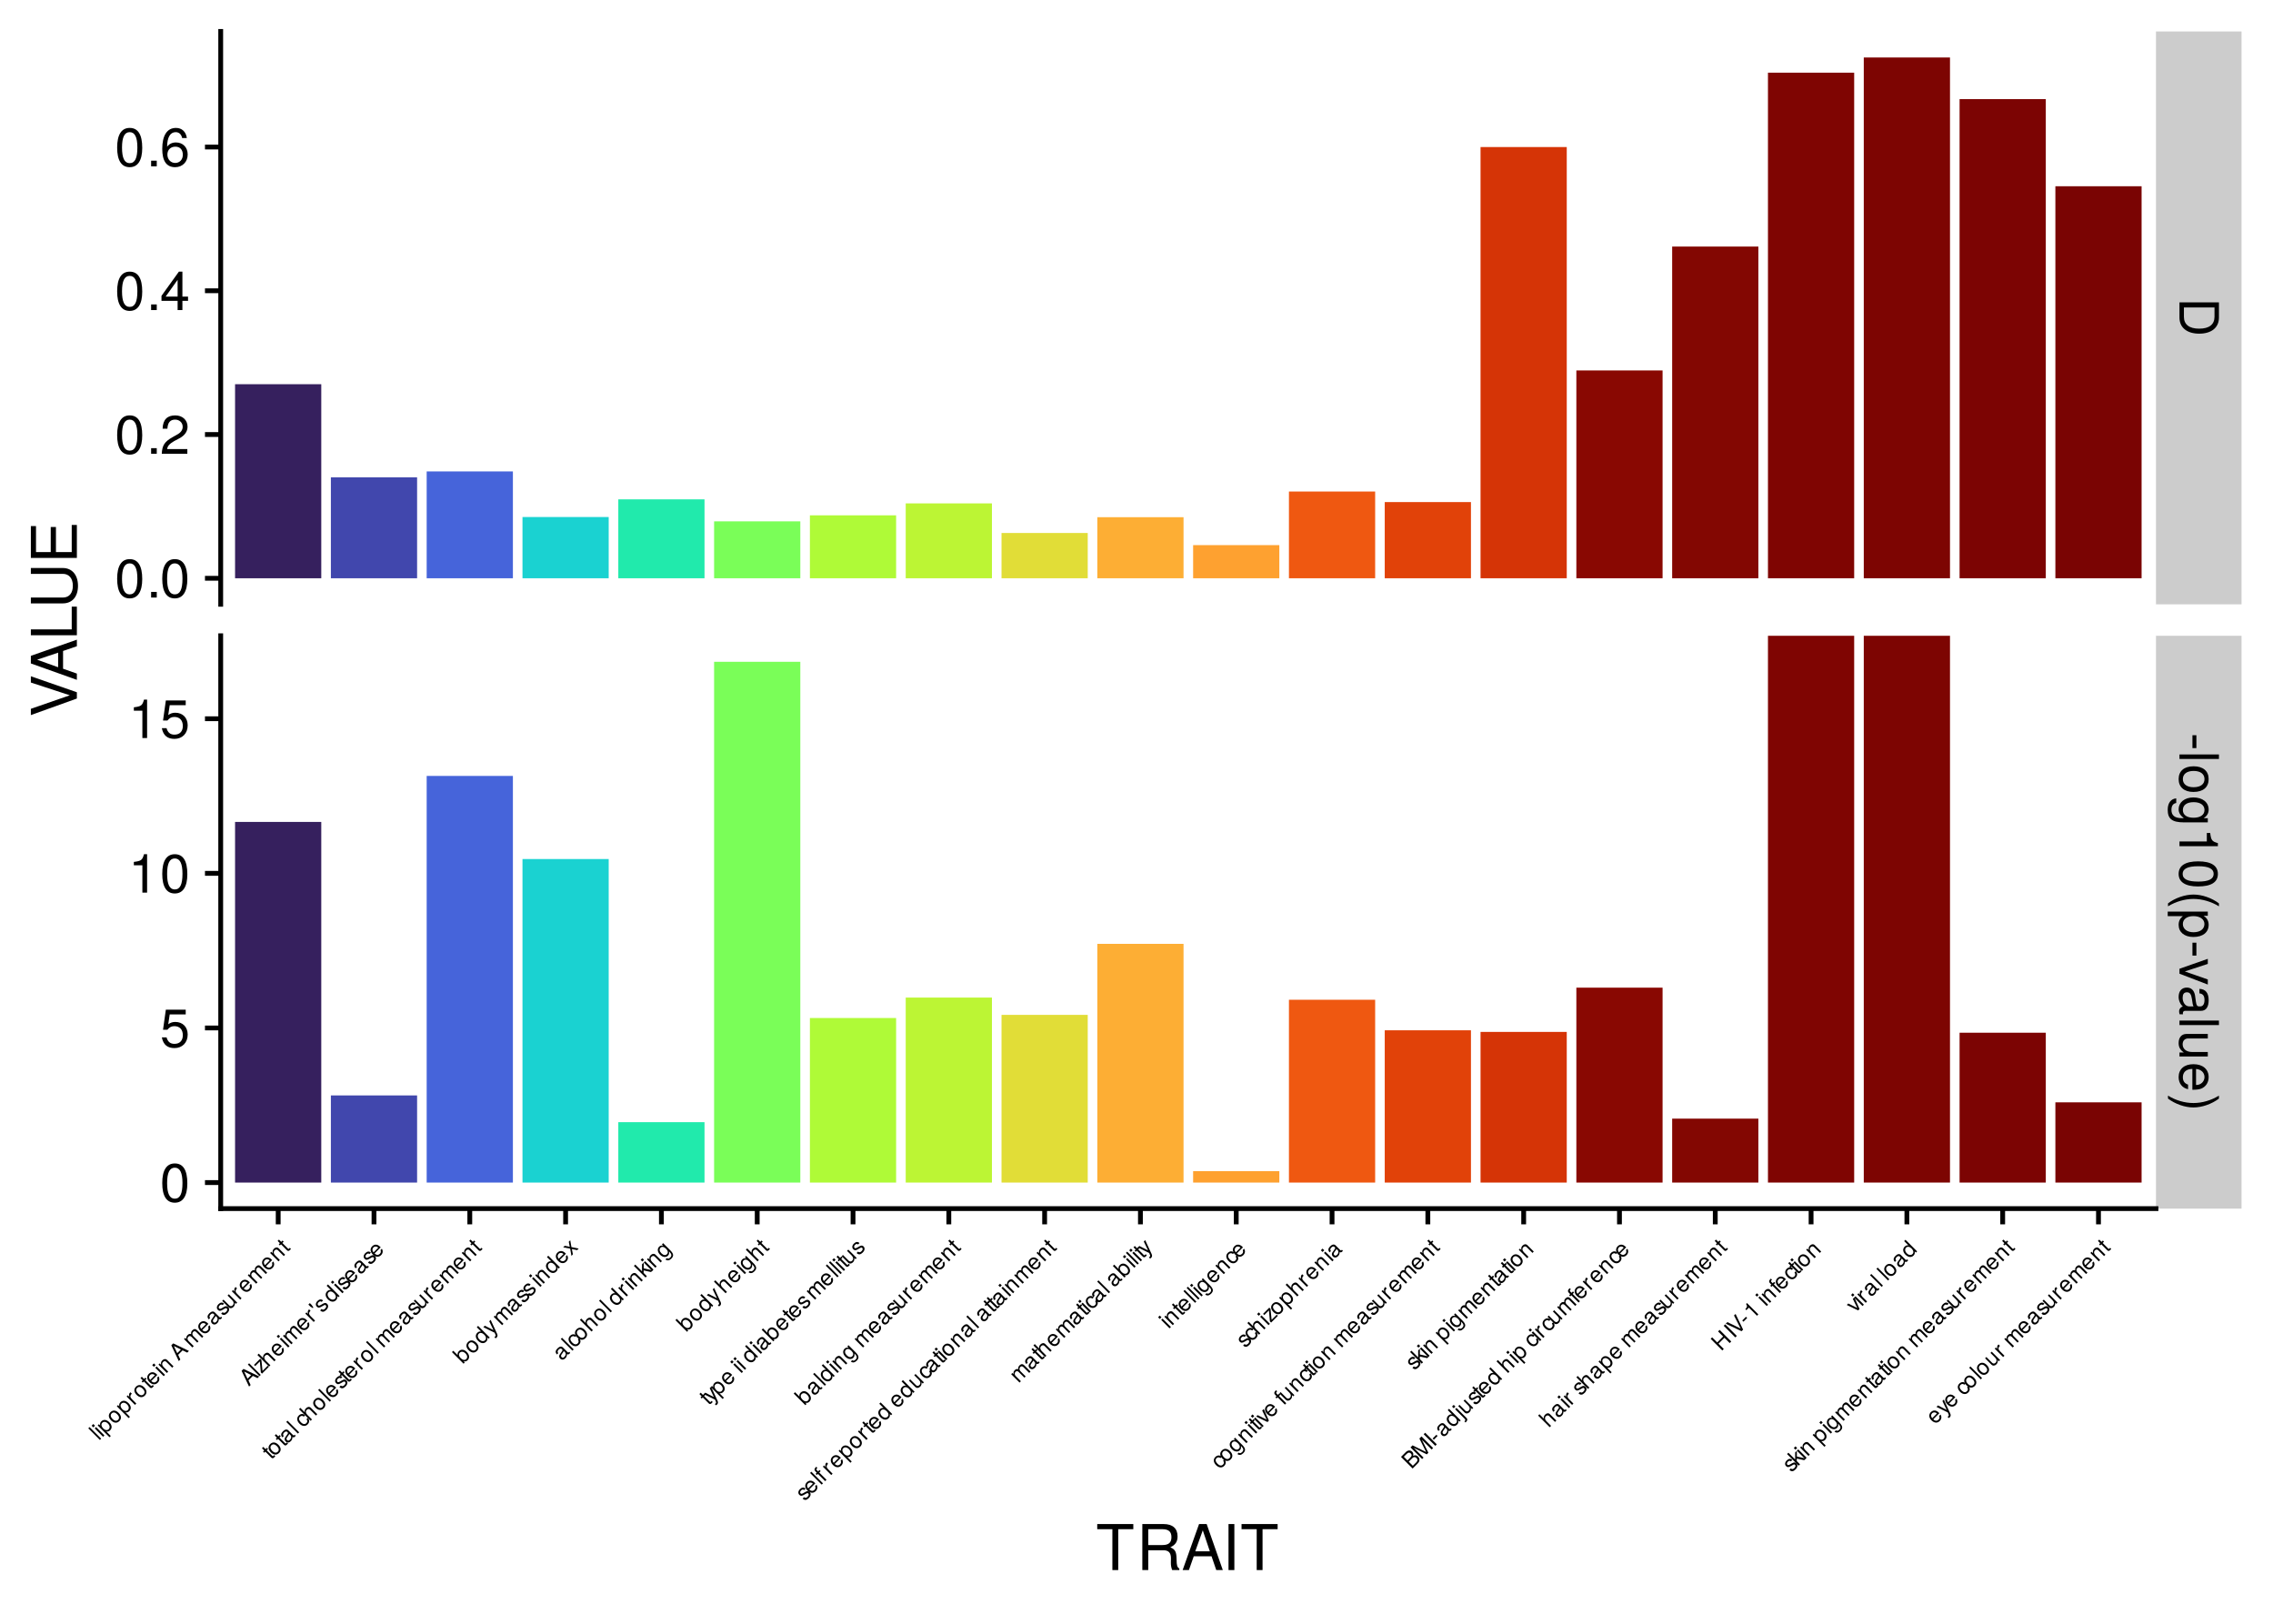 <?xml version="1.0" encoding="UTF-8"?>
<svg xmlns="http://www.w3.org/2000/svg" xmlns:xlink="http://www.w3.org/1999/xlink" width="504pt" height="360pt" viewBox="0 0 504 360" version="1.1">
<defs>
<g>
<symbol overflow="visible" id="glyph0-0">
<path style="stroke:none;" d=""/>
</symbol>
<symbol overflow="visible" id="glyph0-1">
<path style="stroke:none;" d="M 4.375 8 C 7.094 8 8.75 6.656 8.75 4.438 L 8.75 1.062 L 0 1.062 L 0 4.438 C 0 6.641 1.656 8 4.375 8 Z M 4.375 6.891 C 2.156 6.891 0.984 5.969 0.984 4.25 L 0.984 2.188 L 7.766 2.188 L 7.766 4.25 C 7.766 5.969 6.594 6.891 4.375 6.891 Z M 4.375 6.891 "/>
</symbol>
<symbol overflow="visible" id="glyph0-2">
<path style="stroke:none;" d="M 2.875 3.406 L 3.75 3.406 L 3.75 0.547 L 2.875 0.547 Z M 2.875 3.406 "/>
</symbol>
<symbol overflow="visible" id="glyph0-3">
<path style="stroke:none;" d="M 0 1.812 L 8.75 1.812 L 8.75 0.812 L 0 0.812 Z M 0 1.812 "/>
</symbol>
<symbol overflow="visible" id="glyph0-4">
<path style="stroke:none;" d="M 3.094 6.125 C 5.266 6.125 6.469 5.078 6.469 3.266 C 6.469 1.5 5.25 0.438 3.141 0.438 C 1.031 0.438 -0.188 1.484 -0.188 3.281 C -0.188 5.047 1.031 6.125 3.094 6.125 Z M 3.109 5.078 C 1.625 5.078 0.75 4.375 0.75 3.281 C 0.75 2.156 1.625 1.469 3.141 1.469 C 4.656 1.469 5.547 2.156 5.547 3.281 C 5.547 4.406 4.672 5.078 3.109 5.078 Z M 3.109 5.078 "/>
</symbol>
<symbol overflow="visible" id="glyph0-5">
<path style="stroke:none;" d="M 1.031 5.875 L 6.281 5.875 L 6.281 4.938 L 5.375 4.938 C 6.125 4.438 6.469 3.828 6.469 3.031 C 6.469 1.422 5.125 0.344 3.078 0.344 C 1.109 0.344 -0.188 1.469 -0.188 2.938 C -0.188 3.734 0.156 4.281 0.953 4.938 L 0.531 4.938 C -1.141 4.938 -1.781 4.266 -1.781 3.094 C -1.781 2.297 -1.484 1.688 -0.719 1.578 L -0.719 0.547 C -1.906 0.656 -2.609 1.578 -2.609 3.062 C -2.609 5.031 -1.734 5.875 1.031 5.875 Z M 3.109 4.844 C 1.609 4.844 0.75 4.203 0.75 3.141 C 0.75 2.047 1.625 1.391 3.141 1.391 C 4.656 1.391 5.547 2.062 5.547 3.125 C 5.547 4.219 4.625 4.844 3.109 4.844 Z M 3.109 4.844 "/>
</symbol>
<symbol overflow="visible" id="glyph0-6">
<path style="stroke:none;" d="M 0 4.156 L 8.516 4.156 L 8.516 3.469 C 7.203 3.094 7.016 2.859 6.812 1.219 L 6.062 1.219 L 6.062 3.109 L 0 3.109 Z M 0 4.156 "/>
</symbol>
<symbol overflow="visible" id="glyph0-7">
<path style="stroke:none;" d="M 4.094 6.078 C 7.047 6.078 8.516 5.141 8.516 3.297 C 8.516 1.469 7.016 0.516 4.156 0.516 C 1.297 0.516 -0.188 1.469 -0.188 3.297 C -0.188 5.094 1.297 6.078 4.094 6.078 Z M 4.188 5 C 1.781 5 0.703 4.453 0.703 3.281 C 0.703 2.156 1.828 1.594 4.156 1.594 C 6.484 1.594 7.578 2.156 7.578 3.297 C 7.578 4.438 6.469 5 4.188 5 Z M 4.188 5 "/>
</symbol>
<symbol overflow="visible" id="glyph0-8">
<path style="stroke:none;" d="M -2.547 3.484 C -0.828 2.438 1.188 1.844 3.109 1.844 C 5.016 1.844 7.047 2.438 8.75 3.484 L 8.75 2.828 C 7.172 1.625 4.984 0.875 3.109 0.875 C 1.219 0.875 -0.969 1.625 -2.547 2.828 Z M -2.547 3.484 "/>
</symbol>
<symbol overflow="visible" id="glyph0-9">
<path style="stroke:none;" d="M 3.078 6.281 C 5.203 6.281 6.469 5.25 6.469 3.578 C 6.469 2.719 6.078 2.047 5.344 1.578 L 6.281 1.578 L 6.281 0.656 L -2.609 0.656 L -2.609 1.656 L 0.75 1.656 C 0.109 2.188 -0.188 2.766 -0.188 3.594 C -0.188 5.203 1.078 6.281 3.078 6.281 Z M 3.109 5.234 C 1.688 5.234 0.75 4.5 0.75 3.406 C 0.75 2.359 1.625 1.656 3.094 1.656 C 4.578 1.656 5.531 2.359 5.531 3.406 C 5.531 4.516 4.609 5.234 3.109 5.234 Z M 3.109 5.234 "/>
</symbol>
<symbol overflow="visible" id="glyph0-10">
<path style="stroke:none;" d="M 6.281 5.828 L 6.281 4.703 L 1.188 2.922 L 6.281 1.25 L 6.281 0.125 L 0 2.328 L 0 3.422 Z M 6.281 5.828 "/>
</symbol>
<symbol overflow="visible" id="glyph0-11">
<path style="stroke:none;" d="M 0.031 6.422 L 0.781 6.422 C 0.75 6.312 0.75 6.266 0.75 6.203 C 0.75 5.859 0.938 5.656 1.25 5.656 L 4.75 5.656 C 5.875 5.656 6.469 4.844 6.469 3.297 C 6.469 1.781 5.875 0.844 4.422 0.781 L 4.422 1.781 C 5.203 1.875 5.547 2.328 5.547 3.266 C 5.547 4.156 5.203 4.672 4.609 4.672 L 4.344 4.672 C 3.922 4.672 3.75 4.422 3.641 3.625 C 3.469 2.203 3.422 1.984 3.266 1.609 C 2.969 0.875 2.406 0.5 1.625 0.5 C 0.484 0.5 -0.188 1.297 -0.188 2.562 C -0.188 3.375 0.156 4.156 0.75 4.703 C 0.266 4.812 -0.078 5.25 -0.078 5.734 C -0.078 5.938 -0.062 6.094 0.031 6.422 Z M 2.172 4.672 C 1.266 4.672 0.703 3.75 0.703 2.781 C 0.703 2 0.969 1.547 1.656 1.547 C 2.312 1.547 2.609 1.984 2.766 3.062 C 2.906 4.109 2.953 4.328 3.109 4.672 Z M 2.172 4.672 "/>
</symbol>
<symbol overflow="visible" id="glyph0-12">
<path style="stroke:none;" d="M 0 5.781 L 6.281 5.781 L 6.281 4.781 L 2.812 4.781 C 1.531 4.781 0.703 4.109 0.703 3.078 C 0.703 2.281 1.172 1.781 1.938 1.781 L 6.281 1.781 L 6.281 0.781 L 1.531 0.781 C 0.484 0.781 -0.188 1.562 -0.188 2.781 C -0.188 3.703 0.141 4.297 0.969 4.891 L 0 4.891 Z M 0 5.781 "/>
</symbol>
<symbol overflow="visible" id="glyph0-13">
<path style="stroke:none;" d="M 2.859 6.156 C 3.766 6.156 4.344 6.078 4.812 5.906 C 5.844 5.5 6.469 4.531 6.469 3.359 C 6.469 1.609 5.172 0.484 3.109 0.484 C 1.047 0.484 -0.188 1.578 -0.188 3.344 C -0.188 4.781 0.641 5.766 1.906 6.031 L 1.906 5.016 C 1.078 4.734 0.75 4.172 0.75 3.375 C 0.75 2.328 1.422 1.547 2.859 1.531 Z M 3.75 5.094 C 3.75 5.094 3.703 5.094 3.672 5.078 L 3.672 1.547 C 4.781 1.625 5.547 2.344 5.547 3.344 C 5.547 4.328 4.734 5.094 3.75 5.094 Z M 3.75 5.094 "/>
</symbol>
<symbol overflow="visible" id="glyph0-14">
<path style="stroke:none;" d="M 3.094 3.078 C 4.984 3.078 7.172 2.312 8.75 1.109 L 8.75 0.453 C 7.031 1.516 5.016 2.094 3.094 2.094 C 1.188 2.094 -0.844 1.516 -2.547 0.453 L -2.547 1.109 C -0.969 2.312 1.219 3.078 3.094 3.078 Z M 3.094 3.078 "/>
</symbol>
<symbol overflow="visible" id="glyph1-0">
<path style="stroke:none;" d=""/>
</symbol>
<symbol overflow="visible" id="glyph1-1">
<path style="stroke:none;" d="M 0.531 -0.531 L -2.047 -3.109 L -2.328 -2.828 L 0.25 -0.25 Z M 0.531 -0.531 "/>
</symbol>
<symbol overflow="visible" id="glyph1-2">
<path style="stroke:none;" d="M 0.547 -0.547 L -1.312 -2.406 L -1.609 -2.109 L 0.25 -0.25 Z M -1.547 -2.703 L -1.922 -3.078 L -2.297 -2.703 L -1.922 -2.328 Z M -1.547 -2.703 "/>
</symbol>
<symbol overflow="visible" id="glyph1-3">
<path style="stroke:none;" d="M 0.938 -2.75 C 0.312 -3.375 -0.359 -3.453 -0.859 -2.953 C -1.094 -2.719 -1.203 -2.391 -1.094 -2.031 L -1.391 -2.328 L -1.656 -2.062 L 0.969 0.562 L 1.25 0.281 L 0.266 -0.703 C 0.609 -0.672 0.875 -0.75 1.125 -1 C 1.594 -1.469 1.516 -2.172 0.938 -2.75 Z M 0.625 -2.469 C 1.047 -2.047 1.109 -1.547 0.781 -1.219 C 0.484 -0.922 0.016 -0.953 -0.438 -1.406 C -0.859 -1.828 -0.938 -2.344 -0.641 -2.641 C -0.312 -2.969 0.188 -2.906 0.625 -2.469 Z M 0.625 -2.469 "/>
</symbol>
<symbol overflow="visible" id="glyph1-4">
<path style="stroke:none;" d="M 0.875 -2.719 C 0.25 -3.344 -0.422 -3.391 -0.938 -2.875 C -1.469 -2.344 -1.422 -1.672 -0.797 -1.047 C -0.188 -0.438 0.5 -0.375 1.031 -0.906 C 1.547 -1.422 1.484 -2.109 0.875 -2.719 Z M 0.562 -2.406 C 1 -1.969 1.078 -1.516 0.75 -1.188 C 0.422 -0.859 -0.031 -0.906 -0.484 -1.359 C -0.938 -1.812 -1 -2.281 -0.672 -2.609 C -0.344 -2.938 0.109 -2.859 0.562 -2.406 Z M 0.562 -2.406 "/>
</symbol>
<symbol overflow="visible" id="glyph1-5">
<path style="stroke:none;" d="M -0.453 -2.734 L -0.766 -3.047 C -0.828 -2.984 -0.844 -2.969 -0.891 -2.922 C -1.078 -2.734 -1.109 -2.484 -1 -2.031 L -1.344 -2.375 L -1.609 -2.109 L 0.25 -0.25 L 0.547 -0.547 L -0.422 -1.516 C -0.828 -1.922 -0.922 -2.266 -0.453 -2.734 Z M -0.453 -2.734 "/>
</symbol>
<symbol overflow="visible" id="glyph1-6">
<path style="stroke:none;" d="M 0.891 -0.891 L 0.641 -1.141 C 0.625 -1.094 0.578 -1.047 0.516 -0.984 C 0.391 -0.859 0.328 -0.859 0.203 -0.984 L -1.016 -2.203 L -0.719 -2.5 L -0.969 -2.75 L -1.266 -2.453 L -1.766 -2.953 L -2.062 -2.656 L -1.562 -2.156 L -1.812 -1.906 L -1.562 -1.656 L -1.312 -1.906 L 0.031 -0.562 C 0.219 -0.375 0.453 -0.422 0.672 -0.641 C 0.75 -0.719 0.812 -0.781 0.891 -0.891 Z M 0.891 -0.891 "/>
</symbol>
<symbol overflow="visible" id="glyph1-7">
<path style="stroke:none;" d="M 0.969 -2.656 C 0.703 -2.922 0.516 -3.078 0.312 -3.156 C -0.094 -3.344 -0.562 -3.25 -0.906 -2.906 C -1.438 -2.375 -1.391 -1.672 -0.781 -1.062 C -0.172 -0.453 0.531 -0.406 1.047 -0.922 C 1.469 -1.344 1.516 -1.891 1.219 -2.344 L 0.922 -2.047 C 1.062 -1.719 1 -1.438 0.781 -1.219 C 0.469 -0.906 0.031 -0.875 -0.391 -1.297 Z M 0.391 -2.609 C 0.391 -2.609 0.406 -2.594 0.406 -2.562 L -0.625 -1.531 C -0.938 -1.906 -0.953 -2.328 -0.656 -2.625 C -0.359 -2.922 0.109 -2.891 0.391 -2.609 Z M 0.391 -2.609 "/>
</symbol>
<symbol overflow="visible" id="glyph1-8">
<path style="stroke:none;" d="M 1.719 -1.719 L 0.312 -3.125 C 0 -3.438 -0.422 -3.391 -0.766 -3.047 C -1.047 -2.766 -1.109 -2.484 -1.031 -2.062 L -1.344 -2.375 L -1.609 -2.109 L 0.25 -0.25 L 0.547 -0.547 L -0.469 -1.562 C -0.859 -1.953 -0.891 -2.391 -0.594 -2.688 C -0.359 -2.922 -0.078 -2.922 0.141 -2.703 L 1.422 -1.422 Z M 1.719 -1.719 "/>
</symbol>
<symbol overflow="visible" id="glyph1-9">
<path style="stroke:none;" d=""/>
</symbol>
<symbol overflow="visible" id="glyph1-10">
<path style="stroke:none;" d="M 2.312 -2.312 L -1.172 -3.984 L -1.594 -3.562 L 0.062 -0.062 L 0.406 -0.406 L -0.078 -1.453 L 0.906 -2.438 L 1.938 -1.938 Z M 0.531 -2.625 L -0.281 -1.812 L -1.031 -3.406 Z M 0.531 -2.625 "/>
</symbol>
<symbol overflow="visible" id="glyph1-11">
<path style="stroke:none;" d="M 2.688 -2.688 L 1.297 -4.078 C 0.969 -4.406 0.609 -4.422 0.25 -4.062 C 0 -3.812 -0.078 -3.578 -0.031 -3.219 C -0.344 -3.312 -0.578 -3.234 -0.812 -3 C -1.062 -2.75 -1.141 -2.484 -1.078 -2.109 L -1.344 -2.375 L -1.609 -2.109 L 0.25 -0.25 L 0.547 -0.547 L -0.609 -1.703 C -0.891 -1.984 -0.906 -2.375 -0.656 -2.625 C -0.453 -2.828 -0.188 -2.844 0.047 -2.609 L 1.328 -1.328 L 1.609 -1.609 L 0.453 -2.766 C 0.172 -3.047 0.172 -3.453 0.422 -3.703 C 0.625 -3.906 0.875 -3.906 1.109 -3.672 L 2.391 -2.391 Z M 2.688 -2.688 "/>
</symbol>
<symbol overflow="visible" id="glyph1-12">
<path style="stroke:none;" d="M 1.875 -1.906 L 1.656 -2.125 C 1.641 -2.078 1.625 -2.062 1.609 -2.047 C 1.5 -1.938 1.391 -1.953 1.312 -2.031 L 0.266 -3.078 C -0.047 -3.391 -0.484 -3.328 -0.938 -2.875 C -1.391 -2.422 -1.484 -1.984 -1.062 -1.531 L -0.766 -1.828 C -0.984 -2.078 -0.953 -2.328 -0.672 -2.609 C -0.422 -2.859 -0.156 -2.906 0.016 -2.734 L 0.094 -2.656 C 0.219 -2.531 0.188 -2.406 0 -2.156 C -0.359 -1.672 -0.422 -1.578 -0.5 -1.438 C -0.625 -1.125 -0.562 -0.844 -0.344 -0.625 C 0 -0.281 0.453 -0.328 0.812 -0.688 C 1.062 -0.938 1.172 -1.266 1.156 -1.594 C 1.344 -1.5 1.562 -1.531 1.703 -1.672 C 1.766 -1.734 1.812 -1.781 1.875 -1.906 Z M 0.734 -2.016 C 1 -1.75 0.906 -1.312 0.609 -1.016 C 0.375 -0.781 0.172 -0.734 -0.031 -0.938 C -0.234 -1.141 -0.188 -1.344 0.094 -1.719 C 0.375 -2.062 0.406 -2.156 0.453 -2.297 Z M 0.734 -2.016 "/>
</symbol>
<symbol overflow="visible" id="glyph1-13">
<path style="stroke:none;" d="M 1.109 -2.141 C 0.828 -2.422 0.547 -2.391 0.094 -2.125 L -0.281 -1.906 C -0.578 -1.734 -0.75 -1.688 -0.891 -1.828 C -1.062 -2 -1.016 -2.266 -0.781 -2.5 C -0.531 -2.75 -0.312 -2.75 -0.109 -2.578 L 0.203 -2.891 C -0.156 -3.25 -0.609 -3.203 -1.031 -2.781 C -1.469 -2.344 -1.5 -1.844 -1.172 -1.516 C -0.875 -1.219 -0.609 -1.234 -0.062 -1.562 L 0.297 -1.766 C 0.547 -1.922 0.688 -1.938 0.812 -1.812 C 0.984 -1.641 0.922 -1.359 0.672 -1.109 C 0.406 -0.844 0.188 -0.75 -0.125 -1 L -0.438 -0.688 C 0 -0.25 0.438 -0.312 0.922 -0.797 C 1.391 -1.266 1.453 -1.797 1.109 -2.141 Z M 1.109 -2.141 "/>
</symbol>
<symbol overflow="visible" id="glyph1-14">
<path style="stroke:none;" d="M 1.703 -1.703 L -0.156 -3.562 L -0.438 -3.281 L 0.594 -2.25 C 0.969 -1.875 1.016 -1.422 0.703 -1.109 C 0.469 -0.875 0.172 -0.859 -0.062 -1.094 L -1.344 -2.375 L -1.625 -2.094 L -0.219 -0.688 C 0.094 -0.375 0.531 -0.406 0.875 -0.75 C 1.156 -1.031 1.219 -1.312 1.156 -1.719 L 1.438 -1.438 Z M 1.703 -1.703 "/>
</symbol>
<symbol overflow="visible" id="glyph1-15">
<path style="stroke:none;" d="M 1.609 -1.609 L 1.359 -1.859 L 0.219 -0.719 L -0.031 -3.156 L -0.297 -3.422 L -1.672 -2.047 L -1.406 -1.781 L -0.375 -2.812 L -0.156 -0.375 L 0.109 -0.109 Z M 1.609 -1.609 "/>
</symbol>
<symbol overflow="visible" id="glyph1-16">
<path style="stroke:none;" d="M 1.719 -1.719 L 0.312 -3.125 C 0 -3.438 -0.422 -3.391 -0.766 -3.047 C -1.031 -2.781 -1.109 -2.547 -1.062 -2.156 L -2.031 -3.125 L -2.328 -2.828 L 0.25 -0.25 L 0.547 -0.547 L -0.469 -1.562 C -0.859 -1.953 -0.906 -2.375 -0.609 -2.672 C -0.391 -2.891 -0.109 -2.953 0.141 -2.703 L 1.422 -1.422 Z M 1.719 -1.719 "/>
</symbol>
<symbol overflow="visible" id="glyph1-17">
<path style="stroke:none;" d="M -1.609 -2.609 L -2.016 -3.016 L -2.344 -2.688 L -1.938 -2.281 L -1.375 -1.906 L -1.234 -2.047 Z M -1.609 -2.609 "/>
</symbol>
<symbol overflow="visible" id="glyph1-18">
<path style="stroke:none;" d="M 1.75 -1.75 L -0.828 -4.328 L -1.125 -4.031 L -0.172 -3.078 C -0.469 -3.156 -0.766 -3.047 -1.016 -2.797 C -1.5 -2.312 -1.438 -1.625 -0.844 -1.031 C -0.234 -0.422 0.453 -0.328 0.953 -0.828 C 1.219 -1.094 1.281 -1.375 1.203 -1.766 L 1.484 -1.484 Z M 0.531 -2.375 C 0.969 -1.938 1.031 -1.469 0.719 -1.156 C 0.406 -0.844 -0.109 -0.891 -0.531 -1.312 C -0.969 -1.75 -1.016 -2.266 -0.703 -2.578 C -0.375 -2.906 0.109 -2.797 0.531 -2.375 Z M 0.531 -2.375 "/>
</symbol>
<symbol overflow="visible" id="glyph1-19">
<path style="stroke:none;" d="M 1.047 -2.328 L 0.75 -2.031 C 1 -1.688 0.969 -1.406 0.719 -1.156 C 0.391 -0.828 -0.047 -0.891 -0.484 -1.328 C -0.953 -1.797 -1.031 -2.25 -0.719 -2.562 C -0.453 -2.828 -0.141 -2.828 0.156 -2.594 L 0.453 -2.891 C -0.031 -3.312 -0.562 -3.25 -0.984 -2.828 C -1.469 -2.344 -1.422 -1.641 -0.797 -1.016 C -0.203 -0.422 0.5 -0.375 0.984 -0.859 C 1.438 -1.312 1.438 -1.844 1.047 -2.328 Z M 1.047 -2.328 "/>
</symbol>
<symbol overflow="visible" id="glyph1-20">
<path style="stroke:none;" d="M 0.891 -2.797 C 0.297 -3.391 -0.359 -3.453 -0.844 -2.969 C -1.094 -2.719 -1.188 -2.438 -1.125 -2.094 L -2.094 -3.062 L -2.391 -2.766 L 0.188 -0.188 L 0.453 -0.453 L 0.188 -0.719 C 0.547 -0.641 0.844 -0.719 1.094 -0.969 C 1.594 -1.469 1.5 -2.188 0.891 -2.797 Z M 0.625 -2.469 C 1.031 -2.062 1.109 -1.547 0.781 -1.219 C 0.469 -0.906 -0.031 -1 -0.438 -1.406 C -0.875 -1.844 -0.953 -2.328 -0.641 -2.641 C -0.312 -2.969 0.203 -2.891 0.625 -2.469 Z M 0.625 -2.469 "/>
</symbol>
<symbol overflow="visible" id="glyph1-21">
<path style="stroke:none;" d="M -0.172 -3.547 L -0.484 -3.234 L 0.453 -1.266 L -1.469 -2.25 L -1.797 -1.922 L 0.719 -0.688 L 0.875 -0.281 C 0.969 -0.094 0.953 0.016 0.828 0.141 C 0.797 0.172 0.719 0.219 0.656 0.281 L 0.922 0.547 C 1 0.5 1.078 0.453 1.156 0.375 C 1.359 0.172 1.422 -0.109 1.25 -0.469 Z M -0.172 -3.547 "/>
</symbol>
<symbol overflow="visible" id="glyph1-22">
<path style="stroke:none;" d="M 1.672 -1.672 L 0.062 -2 L -0.203 -3.516 L -0.531 -3.188 L -0.312 -2.062 L -1.422 -2.297 L -1.766 -1.953 L -0.219 -1.656 L 0.062 -0.062 L 0.391 -0.391 L 0.156 -1.562 L 1.328 -1.328 Z M 1.672 -1.672 "/>
</symbol>
<symbol overflow="visible" id="glyph1-23">
<path style="stroke:none;" d="M 1.781 -1.781 L -0.203 -2.234 L -0.203 -3.516 L -0.578 -3.141 L -0.578 -1.578 L -2.078 -3.078 L -2.375 -2.781 L 0.203 -0.203 L 0.5 -0.5 L -0.219 -1.219 L -0.219 -1.781 L 1.422 -1.422 Z M 1.781 -1.781 "/>
</symbol>
<symbol overflow="visible" id="glyph1-24">
<path style="stroke:none;" d="M 1.406 -2.031 L -0.141 -3.578 L -0.406 -3.312 L -0.125 -3.031 C -0.5 -3.094 -0.781 -3.031 -1.016 -2.797 C -1.484 -2.328 -1.422 -1.609 -0.812 -1 C -0.234 -0.422 0.5 -0.375 0.922 -0.797 C 1.172 -1.047 1.219 -1.312 1.172 -1.734 L 1.297 -1.609 C 1.781 -1.125 1.781 -0.75 1.438 -0.406 C 1.188 -0.156 0.938 -0.062 0.672 -0.266 L 0.375 0.031 C 0.766 0.359 1.234 0.297 1.672 -0.141 C 2.25 -0.719 2.234 -1.203 1.406 -2.031 Z M 0.5 -2.344 C 0.953 -1.891 1.016 -1.453 0.703 -1.141 C 0.391 -0.828 -0.062 -0.875 -0.516 -1.328 C -0.969 -1.781 -1.031 -2.25 -0.719 -2.562 C -0.406 -2.875 0.047 -2.797 0.5 -2.344 Z M 0.5 -2.344 "/>
</symbol>
<symbol overflow="visible" id="glyph1-25">
<path style="stroke:none;" d="M -0.688 -2.531 L -0.938 -2.781 L -1.25 -2.469 L -1.531 -2.75 C -1.656 -2.875 -1.656 -3 -1.516 -3.141 C -1.484 -3.172 -1.484 -3.172 -1.406 -3.25 L -1.656 -3.5 C -1.734 -3.422 -1.766 -3.391 -1.828 -3.328 C -2.109 -3.047 -2.125 -2.75 -1.859 -2.484 L -1.547 -2.172 L -1.797 -1.922 L -1.547 -1.672 L -1.297 -1.922 L 0.312 -0.312 L 0.609 -0.609 L -1 -2.219 Z M -0.688 -2.531 "/>
</symbol>
<symbol overflow="visible" id="glyph1-26">
<path style="stroke:none;" d="M -0.141 -3.578 L -0.484 -3.234 L 0.5 -1.219 L -1.5 -2.219 L -1.828 -1.891 L 0.688 -0.688 L 1 -1 Z M -0.141 -3.578 "/>
</symbol>
<symbol overflow="visible" id="glyph1-27">
<path style="stroke:none;" d="M 1.469 -2.938 C 1.156 -3.25 0.828 -3.297 0.375 -3.094 C 0.5 -3.438 0.438 -3.75 0.172 -4.016 C -0.203 -4.391 -0.766 -4.391 -1.25 -3.906 L -2.297 -2.859 L 0.281 -0.281 L 1.453 -1.453 C 1.906 -1.906 1.891 -2.516 1.469 -2.938 Z M -0.125 -3.625 C 0.141 -3.359 0.141 -3.078 -0.219 -2.719 L -0.859 -2.078 L -1.672 -2.891 L -1.031 -3.531 C -0.672 -3.891 -0.391 -3.891 -0.125 -3.625 Z M 1.141 -2.609 C 1.391 -2.359 1.438 -2 1.141 -1.703 L 0.328 -0.891 L -0.578 -1.797 L 0.234 -2.609 C 0.531 -2.906 0.891 -2.859 1.141 -2.609 Z M 1.141 -2.609 "/>
</symbol>
<symbol overflow="visible" id="glyph1-28">
<path style="stroke:none;" d="M 2.703 -2.703 L 0.125 -5.281 L -0.344 -4.812 L 1.156 -1.812 L -1.859 -3.297 L -2.312 -2.844 L 0.266 -0.266 L 0.578 -0.578 L -1.594 -2.75 L 1.297 -1.297 L 1.656 -1.656 L 0.203 -4.547 L 2.375 -2.375 Z M 2.703 -2.703 "/>
</symbol>
<symbol overflow="visible" id="glyph1-29">
<path style="stroke:none;" d="M 0.688 -0.688 L -1.891 -3.266 L -2.219 -2.938 L 0.359 -0.359 Z M 0.688 -0.688 "/>
</symbol>
<symbol overflow="visible" id="glyph1-30">
<path style="stroke:none;" d="M 0.156 -1.844 L -0.109 -2.109 L -0.938 -1.281 L -0.672 -1.016 Z M 0.156 -1.844 "/>
</symbol>
<symbol overflow="visible" id="glyph1-31">
<path style="stroke:none;" d="M 0.938 -0.156 L -1.312 -2.406 L -1.609 -2.109 L 0.516 0.016 C 0.688 0.188 0.703 0.328 0.531 0.5 L 0.453 0.578 L 0.703 0.828 C 0.734 0.797 0.75 0.781 0.797 0.734 C 1.125 0.406 1.188 0.094 0.938 -0.156 Z M -1.547 -2.703 L -1.922 -3.078 L -2.297 -2.703 L -1.922 -2.328 Z M -1.547 -2.703 "/>
</symbol>
<symbol overflow="visible" id="glyph1-32">
<path style="stroke:none;" d="M 2.281 -2.281 L -0.297 -4.859 L -0.641 -4.516 L 0.484 -3.391 L -0.828 -2.078 L -1.953 -3.203 L -2.281 -2.875 L 0.297 -0.297 L 0.625 -0.625 L -0.547 -1.797 L 0.766 -3.109 L 1.938 -1.938 Z M 2.281 -2.281 "/>
</symbol>
<symbol overflow="visible" id="glyph1-33">
<path style="stroke:none;" d="M -0.297 -4.859 L -0.641 -4.516 L 0.828 -1.609 L -2.109 -3.047 L -2.469 -2.688 L 1.031 -1.031 L 1.375 -1.375 Z M -0.297 -4.859 "/>
</symbol>
<symbol overflow="visible" id="glyph1-34">
<path style="stroke:none;" d="M 1.219 -1.219 L -1.297 -3.734 L -1.5 -3.531 C -1.203 -3.047 -1.219 -2.906 -1.656 -2.375 L -1.438 -2.156 L -0.875 -2.719 L 0.922 -0.922 Z M 1.219 -1.219 "/>
</symbol>
<symbol overflow="visible" id="glyph2-0">
<path style="stroke:none;" d=""/>
</symbol>
<symbol overflow="visible" id="glyph2-1">
<path style="stroke:none;" d="M 6.078 -4.094 C 6.078 -7.047 5.141 -8.516 3.297 -8.516 C 1.469 -8.516 0.516 -7.016 0.516 -4.156 C 0.516 -1.297 1.469 0.188 3.297 0.188 C 5.094 0.188 6.078 -1.297 6.078 -4.094 Z M 5 -4.188 C 5 -1.781 4.453 -0.703 3.281 -0.703 C 2.156 -0.703 1.594 -1.828 1.594 -4.156 C 1.594 -6.484 2.156 -7.578 3.297 -7.578 C 4.438 -7.578 5 -6.469 5 -4.188 Z M 5 -4.188 "/>
</symbol>
<symbol overflow="visible" id="glyph2-2">
<path style="stroke:none;" d="M 2.297 0 L 2.297 -1.25 L 1.047 -1.25 L 1.047 0 Z M 2.297 0 "/>
</symbol>
<symbol overflow="visible" id="glyph2-3">
<path style="stroke:none;" d="M 6.125 -6.016 C 6.125 -7.453 5.016 -8.516 3.406 -8.516 C 1.672 -8.516 0.656 -7.625 0.594 -5.562 L 1.656 -5.562 C 1.734 -6.984 2.328 -7.578 3.375 -7.578 C 4.328 -7.578 5.047 -6.906 5.047 -5.984 C 5.047 -5.312 4.656 -4.734 3.906 -4.312 L 2.797 -3.688 C 1.016 -2.672 0.5 -1.875 0.406 0 L 6.078 0 L 6.078 -1.047 L 1.594 -1.047 C 1.703 -1.734 2.094 -2.188 3.125 -2.797 L 4.328 -3.438 C 5.516 -4.078 6.125 -4.969 6.125 -6.016 Z M 6.125 -6.016 "/>
</symbol>
<symbol overflow="visible" id="glyph2-4">
<path style="stroke:none;" d="M 6.234 -2.047 L 6.234 -2.984 L 4.984 -2.984 L 4.984 -8.516 L 4.203 -8.516 L 0.344 -3.156 L 0.344 -2.047 L 3.922 -2.047 L 3.922 0 L 4.984 0 L 4.984 -2.047 Z M 3.922 -2.984 L 1.266 -2.984 L 3.922 -6.703 Z M 3.922 -2.984 "/>
</symbol>
<symbol overflow="visible" id="glyph2-5">
<path style="stroke:none;" d="M 6.156 -2.641 C 6.156 -4.219 5.078 -5.297 3.547 -5.297 C 2.719 -5.297 2.047 -4.969 1.594 -4.344 C 1.609 -6.422 2.281 -7.578 3.484 -7.578 C 4.234 -7.578 4.75 -7.109 4.922 -6.281 L 5.969 -6.281 C 5.766 -7.688 4.859 -8.516 3.562 -8.516 C 1.578 -8.516 0.516 -6.844 0.516 -3.875 C 0.516 -1.219 1.422 0.188 3.375 0.188 C 4.984 0.188 6.156 -0.969 6.156 -2.641 Z M 5.078 -2.562 C 5.078 -1.484 4.359 -0.75 3.391 -0.75 C 2.406 -0.75 1.656 -1.531 1.656 -2.609 C 1.656 -3.672 2.375 -4.359 3.422 -4.359 C 4.438 -4.359 5.078 -3.703 5.078 -2.562 Z M 5.078 -2.562 "/>
</symbol>
<symbol overflow="visible" id="glyph2-6">
<path style="stroke:none;" d="M 6.156 -2.812 C 6.156 -4.5 5.047 -5.609 3.406 -5.609 C 2.812 -5.609 2.328 -5.453 1.844 -5.094 L 2.172 -7.281 L 5.719 -7.281 L 5.719 -8.328 L 1.312 -8.328 L 0.688 -3.875 L 1.656 -3.875 C 2.141 -4.469 2.562 -4.672 3.219 -4.672 C 4.359 -4.672 5.078 -3.938 5.078 -2.672 C 5.078 -1.453 4.375 -0.75 3.219 -0.75 C 2.297 -0.75 1.734 -1.219 1.469 -2.188 L 0.422 -2.188 C 0.766 -0.484 1.734 0.188 3.234 0.188 C 4.953 0.188 6.156 -1.016 6.156 -2.812 Z M 6.156 -2.812 "/>
</symbol>
<symbol overflow="visible" id="glyph2-7">
<path style="stroke:none;" d="M 4.156 0 L 4.156 -8.516 L 3.469 -8.516 C 3.094 -7.203 2.859 -7.016 1.219 -6.812 L 1.219 -6.062 L 3.109 -6.062 L 3.109 0 Z M 4.156 0 "/>
</symbol>
<symbol overflow="visible" id="glyph3-0">
<path style="stroke:none;" d=""/>
</symbol>
<symbol overflow="visible" id="glyph3-1">
<path style="stroke:none;" d="M 8.297 -9.062 L 8.297 -10.203 L 0.297 -10.203 L 0.297 -9.062 L 3.656 -9.062 L 3.656 0 L 4.953 0 L 4.953 -9.062 Z M 8.297 -9.062 "/>
</symbol>
<symbol overflow="visible" id="glyph3-2">
<path style="stroke:none;" d="M 9.5 0 L 9.5 -0.328 C 9.016 -0.656 8.906 -1.016 8.891 -2.375 C 8.859 -4.062 8.609 -4.562 7.5 -5.047 C 8.656 -5.594 9.109 -6.312 9.109 -7.469 C 9.109 -9.234 8.016 -10.203 6 -10.203 L 1.297 -10.203 L 1.297 0 L 2.609 0 L 2.609 -4.391 L 5.969 -4.391 C 7.109 -4.391 7.656 -3.844 7.641 -2.578 L 7.625 -1.672 C 7.609 -1.031 7.734 -0.422 7.922 0 Z M 7.75 -7.297 C 7.75 -6.094 7.141 -5.547 5.75 -5.547 L 2.609 -5.547 L 2.609 -9.062 L 5.75 -9.062 C 7.203 -9.062 7.75 -8.438 7.75 -7.297 Z M 7.75 -7.297 "/>
</symbol>
<symbol overflow="visible" id="glyph3-3">
<path style="stroke:none;" d="M 9.141 0 L 5.562 -10.203 L 3.875 -10.203 L 0.234 0 L 1.625 0 L 2.703 -3.062 L 6.641 -3.062 L 7.688 0 Z M 6.266 -4.156 L 3.031 -4.156 L 4.703 -8.812 Z M 6.266 -4.156 "/>
</symbol>
<symbol overflow="visible" id="glyph3-4">
<path style="stroke:none;" d="M 2.703 0 L 2.703 -10.203 L 1.406 -10.203 L 1.406 0 Z M 2.703 0 "/>
</symbol>
<symbol overflow="visible" id="glyph4-0">
<path style="stroke:none;" d=""/>
</symbol>
<symbol overflow="visible" id="glyph4-1">
<path style="stroke:none;" d="M -10.203 -9.031 L -10.203 -7.641 L -1.562 -4.812 L -10.203 -1.812 L -10.203 -0.422 L 0 -4.094 L 0 -5.484 Z M -10.203 -9.031 "/>
</symbol>
<symbol overflow="visible" id="glyph4-2">
<path style="stroke:none;" d="M 0 -9.141 L -10.203 -5.562 L -10.203 -3.875 L 0 -0.234 L 0 -1.625 L -3.062 -2.703 L -3.062 -6.641 L 0 -7.688 Z M -4.156 -6.266 L -4.156 -3.031 L -8.812 -4.703 Z M -4.156 -6.266 "/>
</symbol>
<symbol overflow="visible" id="glyph4-3">
<path style="stroke:none;" d="M 0 -7.469 L -1.141 -7.469 L -1.141 -2.422 L -10.203 -2.422 L -10.203 -1.125 L 0 -1.125 Z M 0 -7.469 "/>
</symbol>
<symbol overflow="visible" id="glyph4-4">
<path style="stroke:none;" d="M -3.109 -9.031 L -10.203 -9.031 L -10.203 -7.734 L -3.109 -7.734 C -1.734 -7.734 -0.891 -6.734 -0.891 -5.094 C -0.891 -3.562 -1.625 -2.484 -3.109 -2.484 L -10.203 -2.484 L -10.203 -1.188 L -3.109 -1.188 C -1.031 -1.188 0.25 -2.672 0.25 -5.094 C 0.25 -7.484 -1.062 -9.031 -3.109 -9.031 Z M -3.109 -9.031 "/>
</symbol>
<symbol overflow="visible" id="glyph4-5">
<path style="stroke:none;" d="M 0 -8.578 L -1.141 -8.578 L -1.141 -2.562 L -4.641 -2.562 L -4.641 -8.125 L -5.797 -8.125 L -5.797 -2.562 L -9.062 -2.562 L -9.062 -8.328 L -10.203 -8.328 L -10.203 -1.266 L 0 -1.266 Z M 0 -8.578 "/>
</symbol>
</g>
<clipPath id="clip1">
  <path d="M 392 140.953 L 412 140.953 L 412 263 L 392 263 Z M 392 140.953 "/>
</clipPath>
<clipPath id="clip2">
  <path d="M 413 140.953 L 433 140.953 L 433 263 L 413 263 Z M 413 140.953 "/>
</clipPath>
<clipPath id="clip3">
  <path d="M 478.051 6.973 L 497.023 6.973 L 497.023 133.98 L 478.051 133.98 Z M 478.051 6.973 "/>
</clipPath>
<clipPath id="clip4">
  <path d="M 478.051 140.953 L 497.023 140.953 L 497.023 267.961 L 478.051 267.961 Z M 478.051 140.953 "/>
</clipPath>
</defs>
<g id="surface537">
<rect x="0" y="0" width="504" height="360" style="fill:rgb(100%,100%,100%);fill-opacity:1;stroke:none;"/>
<path style=" stroke:none;fill-rule:nonzero;fill:rgb(12.941%,91.765%,67.451%);fill-opacity:1;" d="M 137.098 128.207 L 156.215 128.207 L 156.215 110.711 L 137.098 110.711 Z M 137.098 128.207 "/>
<path style=" stroke:none;fill-rule:nonzero;fill:rgb(25.49%,27.843%,67.843%);fill-opacity:1;" d="M 73.367 128.207 L 92.484 128.207 L 92.484 105.828 L 73.367 105.828 Z M 73.367 128.207 "/>
<path style=" stroke:none;fill-rule:nonzero;fill:rgb(73.725%,96.078%,20.392%);fill-opacity:1;" d="M 200.828 128.207 L 219.945 128.207 L 219.945 111.605 L 200.828 111.605 Z M 200.828 128.207 "/>
<path style=" stroke:none;fill-rule:nonzero;fill:rgb(53.725%,3.137%,0.784%);fill-opacity:1;" d="M 349.531 128.207 L 368.648 128.207 L 368.648 82.133 L 349.531 82.133 Z M 349.531 128.207 "/>
<path style=" stroke:none;fill-rule:nonzero;fill:rgb(47.843%,99.608%,34.51%);fill-opacity:1;" d="M 158.34 128.207 L 177.457 128.207 L 177.457 115.59 L 158.34 115.59 Z M 158.34 128.207 "/>
<path style=" stroke:none;fill-rule:nonzero;fill:rgb(10.196%,82.353%,81.961%);fill-opacity:1;" d="M 115.852 128.207 L 134.969 128.207 L 134.969 114.629 L 115.852 114.629 Z M 115.852 128.207 "/>
<path style=" stroke:none;fill-rule:nonzero;fill:rgb(88.235%,25.882%,3.529%);fill-opacity:1;" d="M 307.043 128.207 L 326.16 128.207 L 326.16 111.316 L 307.043 111.316 Z M 307.043 128.207 "/>
<path style=" stroke:none;fill-rule:nonzero;fill:rgb(47.843%,1.569%,1.176%);fill-opacity:1;" d="M 455.746 128.207 L 474.863 128.207 L 474.863 41.293 L 455.746 41.293 Z M 455.746 128.207 "/>
<path style=" stroke:none;fill-rule:nonzero;fill:rgb(51.373%,2.745%,0.784%);fill-opacity:1;" d="M 370.773 128.207 L 389.891 128.207 L 389.891 54.664 L 370.773 54.664 Z M 370.773 128.207 "/>
<path style=" stroke:none;fill-rule:nonzero;fill:rgb(49.804%,1.961%,0.784%);fill-opacity:1;" d="M 392.016 128.207 L 411.133 128.207 L 411.133 16.113 L 392.016 16.113 Z M 392.016 128.207 "/>
<path style=" stroke:none;fill-rule:nonzero;fill:rgb(99.608%,63.137%,18.824%);fill-opacity:1;" d="M 264.555 128.207 L 283.672 128.207 L 283.672 120.859 L 264.555 120.859 Z M 264.555 128.207 "/>
<path style=" stroke:none;fill-rule:nonzero;fill:rgb(21.176%,12.549%,36.863%);fill-opacity:1;" d="M 52.121 128.207 L 71.238 128.207 L 71.238 85.184 L 52.121 85.184 Z M 52.121 128.207 "/>
<path style=" stroke:none;fill-rule:nonzero;fill:rgb(99.216%,68.235%,20.392%);fill-opacity:1;" d="M 243.312 128.207 L 262.43 128.207 L 262.43 114.668 L 243.312 114.668 Z M 243.312 128.207 "/>
<path style=" stroke:none;fill-rule:nonzero;fill:rgb(93.725%,34.51%,6.667%);fill-opacity:1;" d="M 285.801 128.207 L 304.918 128.207 L 304.918 108.977 L 285.801 108.977 Z M 285.801 128.207 "/>
<path style=" stroke:none;fill-rule:nonzero;fill:rgb(88.235%,86.667%,21.569%);fill-opacity:1;" d="M 222.07 128.207 L 241.188 128.207 L 241.188 118.168 L 222.07 118.168 Z M 222.07 128.207 "/>
<path style=" stroke:none;fill-rule:nonzero;fill:rgb(83.529%,20.392%,2.353%);fill-opacity:1;" d="M 328.285 128.207 L 347.402 128.207 L 347.402 32.602 L 328.285 32.602 Z M 328.285 128.207 "/>
<path style=" stroke:none;fill-rule:nonzero;fill:rgb(48.627%,1.569%,1.176%);fill-opacity:1;" d="M 434.504 128.207 L 453.621 128.207 L 453.621 21.977 L 434.504 21.977 Z M 434.504 128.207 "/>
<path style=" stroke:none;fill-rule:nonzero;fill:rgb(27.451%,39.216%,85.49%);fill-opacity:1;" d="M 94.609 128.207 L 113.727 128.207 L 113.727 104.52 L 94.609 104.52 Z M 94.609 128.207 "/>
<path style=" stroke:none;fill-rule:nonzero;fill:rgb(68.627%,98.039%,21.569%);fill-opacity:1;" d="M 179.582 128.207 L 198.699 128.207 L 198.699 114.254 L 179.582 114.254 Z M 179.582 128.207 "/>
<path style=" stroke:none;fill-rule:nonzero;fill:rgb(49.02%,1.961%,0.784%);fill-opacity:1;" d="M 413.262 128.207 L 432.379 128.207 L 432.379 12.746 L 413.262 12.746 Z M 413.262 128.207 "/>
<path style=" stroke:none;fill-rule:nonzero;fill:rgb(12.941%,91.765%,67.451%);fill-opacity:1;" d="M 137.098 262.188 L 156.215 262.188 L 156.215 248.797 L 137.098 248.797 Z M 137.098 262.188 "/>
<path style=" stroke:none;fill-rule:nonzero;fill:rgb(25.49%,27.843%,67.843%);fill-opacity:1;" d="M 73.367 262.188 L 92.484 262.188 L 92.484 242.867 L 73.367 242.867 Z M 73.367 262.188 "/>
<path style=" stroke:none;fill-rule:nonzero;fill:rgb(73.725%,96.078%,20.392%);fill-opacity:1;" d="M 200.828 262.188 L 219.945 262.188 L 219.945 221.172 L 200.828 221.172 Z M 200.828 262.188 "/>
<path style=" stroke:none;fill-rule:nonzero;fill:rgb(53.725%,3.137%,0.784%);fill-opacity:1;" d="M 349.531 262.188 L 368.648 262.188 L 368.648 218.973 L 349.531 218.973 Z M 349.531 262.188 "/>
<path style=" stroke:none;fill-rule:nonzero;fill:rgb(47.843%,99.608%,34.51%);fill-opacity:1;" d="M 158.34 262.188 L 177.457 262.188 L 177.457 146.727 L 158.34 146.727 Z M 158.34 262.188 "/>
<path style=" stroke:none;fill-rule:nonzero;fill:rgb(10.196%,82.353%,81.961%);fill-opacity:1;" d="M 115.852 262.188 L 134.969 262.188 L 134.969 190.457 L 115.852 190.457 Z M 115.852 262.188 "/>
<path style=" stroke:none;fill-rule:nonzero;fill:rgb(88.235%,25.882%,3.529%);fill-opacity:1;" d="M 307.043 262.188 L 326.16 262.188 L 326.16 228.426 L 307.043 228.426 Z M 307.043 262.188 "/>
<path style=" stroke:none;fill-rule:nonzero;fill:rgb(47.843%,1.569%,1.176%);fill-opacity:1;" d="M 455.746 262.188 L 474.863 262.188 L 474.863 244.398 L 455.746 244.398 Z M 455.746 262.188 "/>
<path style=" stroke:none;fill-rule:nonzero;fill:rgb(51.373%,2.745%,0.784%);fill-opacity:1;" d="M 370.773 262.188 L 389.891 262.188 L 389.891 248.012 L 370.773 248.012 Z M 370.773 262.188 "/>
<g clip-path="url(#clip1)" clip-rule="nonzero">
<path style=" stroke:none;fill-rule:nonzero;fill:rgb(49.804%,1.961%,0.784%);fill-opacity:1;" d="M 392.016 262.188 L 411.133 262.188 L 411.133 140.953 L 392.016 140.953 Z M 392.016 262.188 "/>
</g>
<path style=" stroke:none;fill-rule:nonzero;fill:rgb(99.608%,63.137%,18.824%);fill-opacity:1;" d="M 264.555 262.188 L 283.672 262.188 L 283.672 259.652 L 264.555 259.652 Z M 264.555 262.188 "/>
<path style=" stroke:none;fill-rule:nonzero;fill:rgb(21.176%,12.549%,36.863%);fill-opacity:1;" d="M 52.121 262.188 L 71.238 262.188 L 71.238 182.23 L 52.121 182.23 Z M 52.121 262.188 "/>
<path style=" stroke:none;fill-rule:nonzero;fill:rgb(99.216%,68.235%,20.392%);fill-opacity:1;" d="M 243.312 262.188 L 262.43 262.188 L 262.43 209.262 L 243.312 209.262 Z M 243.312 262.188 "/>
<path style=" stroke:none;fill-rule:nonzero;fill:rgb(93.725%,34.51%,6.667%);fill-opacity:1;" d="M 285.801 262.188 L 304.918 262.188 L 304.918 221.656 L 285.801 221.656 Z M 285.801 262.188 "/>
<path style=" stroke:none;fill-rule:nonzero;fill:rgb(88.235%,86.667%,21.569%);fill-opacity:1;" d="M 222.07 262.188 L 241.188 262.188 L 241.188 225.008 L 222.07 225.008 Z M 222.07 262.188 "/>
<path style=" stroke:none;fill-rule:nonzero;fill:rgb(83.529%,20.392%,2.353%);fill-opacity:1;" d="M 328.285 262.188 L 347.402 262.188 L 347.402 228.785 L 328.285 228.785 Z M 328.285 262.188 "/>
<path style=" stroke:none;fill-rule:nonzero;fill:rgb(48.627%,1.569%,1.176%);fill-opacity:1;" d="M 434.504 262.188 L 453.621 262.188 L 453.621 228.965 L 434.504 228.965 Z M 434.504 262.188 "/>
<path style=" stroke:none;fill-rule:nonzero;fill:rgb(27.451%,39.216%,85.49%);fill-opacity:1;" d="M 94.609 262.188 L 113.727 262.188 L 113.727 172.031 L 94.609 172.031 Z M 94.609 262.188 "/>
<path style=" stroke:none;fill-rule:nonzero;fill:rgb(68.627%,98.039%,21.569%);fill-opacity:1;" d="M 179.582 262.188 L 198.699 262.188 L 198.699 225.703 L 179.582 225.703 Z M 179.582 262.188 "/>
<g clip-path="url(#clip2)" clip-rule="nonzero">
<path style=" stroke:none;fill-rule:nonzero;fill:rgb(49.02%,1.961%,0.784%);fill-opacity:1;" d="M 413.262 262.188 L 432.379 262.188 L 432.379 140.953 L 413.262 140.953 Z M 413.262 262.188 "/>
</g>
<g clip-path="url(#clip3)" clip-rule="nonzero">
<path style=" stroke:none;fill-rule:nonzero;fill:rgb(80%,80%,80%);fill-opacity:1;" d="M 478.051 133.98 L 497.023 133.98 L 497.023 6.973 L 478.051 6.973 Z M 478.051 133.98 "/>
</g>
<g style="fill:rgb(0%,0%,0%);fill-opacity:1;">
  <use xlink:href="#glyph0-1" x="483.263" y="65.977"/>
</g>
<g clip-path="url(#clip4)" clip-rule="nonzero">
<path style=" stroke:none;fill-rule:nonzero;fill:rgb(80%,80%,80%);fill-opacity:1;" d="M 478.051 267.961 L 497.023 267.961 L 497.023 140.953 L 478.051 140.953 Z M 478.051 267.961 "/>
</g>
<g style="fill:rgb(0%,0%,0%);fill-opacity:1;">
  <use xlink:href="#glyph0-2" x="483.263" y="162.457"/>
  <use xlink:href="#glyph0-3" x="483.263" y="166.457"/>
  <use xlink:href="#glyph0-4" x="483.263" y="169.457"/>
  <use xlink:href="#glyph0-5" x="483.263" y="176.457"/>
  <use xlink:href="#glyph0-6" x="483.263" y="183.457"/>
  <use xlink:href="#glyph0-7" x="483.263" y="190.457"/>
  <use xlink:href="#glyph0-8" x="483.263" y="197.457"/>
  <use xlink:href="#glyph0-9" x="483.263" y="201.457"/>
  <use xlink:href="#glyph0-2" x="483.263" y="208.457"/>
  <use xlink:href="#glyph0-10" x="483.263" y="212.457"/>
  <use xlink:href="#glyph0-11" x="483.263" y="218.457"/>
  <use xlink:href="#glyph0-3" x="483.263" y="225.457"/>
  <use xlink:href="#glyph0-12" x="483.263" y="228.457"/>
  <use xlink:href="#glyph0-13" x="483.263" y="235.457"/>
  <use xlink:href="#glyph0-14" x="483.263" y="242.457"/>
</g>
<path style="fill:none;stroke-width:1.067;stroke-linecap:square;stroke-linejoin:round;stroke:rgb(0%,0%,0%);stroke-opacity:1;stroke-miterlimit:10;" d="M 48.938 267.961 L 478.051 267.961 "/>
<path style="fill:none;stroke-width:1.067;stroke-linecap:butt;stroke-linejoin:round;stroke:rgb(0%,0%,0%);stroke-opacity:1;stroke-miterlimit:10;" d="M 61.684 271.445 L 61.684 267.961 "/>
<path style="fill:none;stroke-width:1.067;stroke-linecap:butt;stroke-linejoin:round;stroke:rgb(0%,0%,0%);stroke-opacity:1;stroke-miterlimit:10;" d="M 82.926 271.445 L 82.926 267.961 "/>
<path style="fill:none;stroke-width:1.067;stroke-linecap:butt;stroke-linejoin:round;stroke:rgb(0%,0%,0%);stroke-opacity:1;stroke-miterlimit:10;" d="M 104.168 271.445 L 104.168 267.961 "/>
<path style="fill:none;stroke-width:1.067;stroke-linecap:butt;stroke-linejoin:round;stroke:rgb(0%,0%,0%);stroke-opacity:1;stroke-miterlimit:10;" d="M 125.414 271.445 L 125.414 267.961 "/>
<path style="fill:none;stroke-width:1.067;stroke-linecap:butt;stroke-linejoin:round;stroke:rgb(0%,0%,0%);stroke-opacity:1;stroke-miterlimit:10;" d="M 146.656 271.445 L 146.656 267.961 "/>
<path style="fill:none;stroke-width:1.067;stroke-linecap:butt;stroke-linejoin:round;stroke:rgb(0%,0%,0%);stroke-opacity:1;stroke-miterlimit:10;" d="M 167.898 271.445 L 167.898 267.961 "/>
<path style="fill:none;stroke-width:1.067;stroke-linecap:butt;stroke-linejoin:round;stroke:rgb(0%,0%,0%);stroke-opacity:1;stroke-miterlimit:10;" d="M 189.145 271.445 L 189.145 267.961 "/>
<path style="fill:none;stroke-width:1.067;stroke-linecap:butt;stroke-linejoin:round;stroke:rgb(0%,0%,0%);stroke-opacity:1;stroke-miterlimit:10;" d="M 210.387 271.445 L 210.387 267.961 "/>
<path style="fill:none;stroke-width:1.067;stroke-linecap:butt;stroke-linejoin:round;stroke:rgb(0%,0%,0%);stroke-opacity:1;stroke-miterlimit:10;" d="M 231.629 271.445 L 231.629 267.961 "/>
<path style="fill:none;stroke-width:1.067;stroke-linecap:butt;stroke-linejoin:round;stroke:rgb(0%,0%,0%);stroke-opacity:1;stroke-miterlimit:10;" d="M 252.871 271.445 L 252.871 267.961 "/>
<path style="fill:none;stroke-width:1.067;stroke-linecap:butt;stroke-linejoin:round;stroke:rgb(0%,0%,0%);stroke-opacity:1;stroke-miterlimit:10;" d="M 274.117 271.445 L 274.117 267.961 "/>
<path style="fill:none;stroke-width:1.067;stroke-linecap:butt;stroke-linejoin:round;stroke:rgb(0%,0%,0%);stroke-opacity:1;stroke-miterlimit:10;" d="M 295.359 271.445 L 295.359 267.961 "/>
<path style="fill:none;stroke-width:1.067;stroke-linecap:butt;stroke-linejoin:round;stroke:rgb(0%,0%,0%);stroke-opacity:1;stroke-miterlimit:10;" d="M 316.602 271.445 L 316.602 267.961 "/>
<path style="fill:none;stroke-width:1.067;stroke-linecap:butt;stroke-linejoin:round;stroke:rgb(0%,0%,0%);stroke-opacity:1;stroke-miterlimit:10;" d="M 337.848 271.445 L 337.848 267.961 "/>
<path style="fill:none;stroke-width:1.067;stroke-linecap:butt;stroke-linejoin:round;stroke:rgb(0%,0%,0%);stroke-opacity:1;stroke-miterlimit:10;" d="M 359.09 271.445 L 359.09 267.961 "/>
<path style="fill:none;stroke-width:1.067;stroke-linecap:butt;stroke-linejoin:round;stroke:rgb(0%,0%,0%);stroke-opacity:1;stroke-miterlimit:10;" d="M 380.332 271.445 L 380.332 267.961 "/>
<path style="fill:none;stroke-width:1.067;stroke-linecap:butt;stroke-linejoin:round;stroke:rgb(0%,0%,0%);stroke-opacity:1;stroke-miterlimit:10;" d="M 401.578 271.445 L 401.578 267.961 "/>
<path style="fill:none;stroke-width:1.067;stroke-linecap:butt;stroke-linejoin:round;stroke:rgb(0%,0%,0%);stroke-opacity:1;stroke-miterlimit:10;" d="M 422.82 271.445 L 422.82 267.961 "/>
<path style="fill:none;stroke-width:1.067;stroke-linecap:butt;stroke-linejoin:round;stroke:rgb(0%,0%,0%);stroke-opacity:1;stroke-miterlimit:10;" d="M 444.062 271.445 L 444.062 267.961 "/>
<path style="fill:none;stroke-width:1.067;stroke-linecap:butt;stroke-linejoin:round;stroke:rgb(0%,0%,0%);stroke-opacity:1;stroke-miterlimit:10;" d="M 465.305 271.445 L 465.305 267.961 "/>
<g style="fill:rgb(0%,0%,0%);fill-opacity:1;">
  <use xlink:href="#glyph1-1" x="21.903" y="319.504"/>
  <use xlink:href="#glyph1-2" x="22.61" y="318.797"/>
  <use xlink:href="#glyph1-3" x="23.317" y="318.09"/>
  <use xlink:href="#glyph1-4" x="25.438" y="315.969"/>
  <use xlink:href="#glyph1-3" x="27.56" y="313.847"/>
  <use xlink:href="#glyph1-5" x="29.681" y="311.726"/>
  <use xlink:href="#glyph1-4" x="31.095" y="310.312"/>
  <use xlink:href="#glyph1-6" x="33.216" y="308.191"/>
  <use xlink:href="#glyph1-7" x="33.924" y="307.483"/>
  <use xlink:href="#glyph1-2" x="36.045" y="305.362"/>
  <use xlink:href="#glyph1-8" x="36.752" y="304.655"/>
  <use xlink:href="#glyph1-9" x="38.873" y="302.534"/>
  <use xlink:href="#glyph1-10" x="39.58" y="301.827"/>
  <use xlink:href="#glyph1-9" x="41.702" y="299.705"/>
  <use xlink:href="#glyph1-11" x="42.409" y="298.998"/>
  <use xlink:href="#glyph1-7" x="45.237" y="296.17"/>
  <use xlink:href="#glyph1-12" x="47.359" y="294.048"/>
  <use xlink:href="#glyph1-13" x="49.48" y="291.927"/>
  <use xlink:href="#glyph1-14" x="50.894" y="290.513"/>
  <use xlink:href="#glyph1-5" x="53.015" y="288.392"/>
  <use xlink:href="#glyph1-7" x="54.43" y="286.977"/>
  <use xlink:href="#glyph1-11" x="56.551" y="284.856"/>
  <use xlink:href="#glyph1-7" x="59.379" y="282.028"/>
  <use xlink:href="#glyph1-8" x="61.501" y="279.906"/>
  <use xlink:href="#glyph1-6" x="63.622" y="277.785"/>
</g>
<g style="fill:rgb(0%,0%,0%);fill-opacity:1;">
  <use xlink:href="#glyph1-10" x="55.164" y="307.485"/>
  <use xlink:href="#glyph1-1" x="57.286" y="305.363"/>
  <use xlink:href="#glyph1-15" x="57.993" y="304.656"/>
  <use xlink:href="#glyph1-16" x="59.407" y="303.242"/>
  <use xlink:href="#glyph1-7" x="61.528" y="301.121"/>
  <use xlink:href="#glyph1-2" x="63.65" y="298.999"/>
  <use xlink:href="#glyph1-11" x="64.357" y="298.292"/>
  <use xlink:href="#glyph1-7" x="67.185" y="295.464"/>
  <use xlink:href="#glyph1-5" x="69.307" y="293.343"/>
  <use xlink:href="#glyph1-17" x="70.721" y="291.928"/>
  <use xlink:href="#glyph1-13" x="71.428" y="291.221"/>
  <use xlink:href="#glyph1-9" x="72.842" y="289.807"/>
  <use xlink:href="#glyph1-18" x="73.549" y="289.1"/>
  <use xlink:href="#glyph1-2" x="75.671" y="286.979"/>
  <use xlink:href="#glyph1-13" x="76.378" y="286.272"/>
  <use xlink:href="#glyph1-7" x="77.792" y="284.857"/>
  <use xlink:href="#glyph1-12" x="79.913" y="282.736"/>
  <use xlink:href="#glyph1-13" x="82.034" y="280.615"/>
  <use xlink:href="#glyph1-7" x="83.449" y="279.2"/>
</g>
<g style="fill:rgb(0%,0%,0%);fill-opacity:1;">
  <use xlink:href="#glyph1-6" x="60.145" y="323.746"/>
  <use xlink:href="#glyph1-4" x="60.852" y="323.039"/>
  <use xlink:href="#glyph1-6" x="62.973" y="320.918"/>
  <use xlink:href="#glyph1-12" x="63.68" y="320.211"/>
  <use xlink:href="#glyph1-1" x="65.802" y="318.09"/>
  <use xlink:href="#glyph1-9" x="66.509" y="317.382"/>
  <use xlink:href="#glyph1-19" x="67.216" y="316.675"/>
  <use xlink:href="#glyph1-16" x="68.63" y="315.261"/>
  <use xlink:href="#glyph1-4" x="70.751" y="313.14"/>
  <use xlink:href="#glyph1-1" x="72.873" y="311.019"/>
  <use xlink:href="#glyph1-7" x="73.58" y="310.311"/>
  <use xlink:href="#glyph1-13" x="75.701" y="308.19"/>
  <use xlink:href="#glyph1-6" x="77.115" y="306.776"/>
  <use xlink:href="#glyph1-7" x="77.823" y="306.069"/>
  <use xlink:href="#glyph1-5" x="79.944" y="303.947"/>
  <use xlink:href="#glyph1-4" x="81.358" y="302.533"/>
  <use xlink:href="#glyph1-1" x="83.479" y="300.412"/>
  <use xlink:href="#glyph1-9" x="84.187" y="299.705"/>
  <use xlink:href="#glyph1-11" x="84.894" y="298.998"/>
  <use xlink:href="#glyph1-7" x="87.722" y="296.169"/>
  <use xlink:href="#glyph1-12" x="89.843" y="294.048"/>
  <use xlink:href="#glyph1-13" x="91.965" y="291.927"/>
  <use xlink:href="#glyph1-14" x="93.379" y="290.512"/>
  <use xlink:href="#glyph1-5" x="95.5" y="288.391"/>
  <use xlink:href="#glyph1-7" x="96.914" y="286.977"/>
  <use xlink:href="#glyph1-11" x="99.036" y="284.856"/>
  <use xlink:href="#glyph1-7" x="101.864" y="282.027"/>
  <use xlink:href="#glyph1-8" x="103.986" y="279.906"/>
  <use xlink:href="#glyph1-6" x="106.107" y="277.785"/>
</g>
<g style="fill:rgb(0%,0%,0%);fill-opacity:1;">
  <use xlink:href="#glyph1-20" x="102.602" y="302.536"/>
  <use xlink:href="#glyph1-4" x="104.723" y="300.414"/>
  <use xlink:href="#glyph1-18" x="106.845" y="298.293"/>
  <use xlink:href="#glyph1-21" x="108.966" y="296.172"/>
  <use xlink:href="#glyph1-9" x="110.38" y="294.757"/>
  <use xlink:href="#glyph1-11" x="111.087" y="294.05"/>
  <use xlink:href="#glyph1-12" x="113.916" y="291.222"/>
  <use xlink:href="#glyph1-13" x="116.037" y="289.1"/>
  <use xlink:href="#glyph1-13" x="117.451" y="287.686"/>
  <use xlink:href="#glyph1-9" x="118.865" y="286.272"/>
  <use xlink:href="#glyph1-2" x="119.572" y="285.565"/>
  <use xlink:href="#glyph1-8" x="120.28" y="284.858"/>
  <use xlink:href="#glyph1-18" x="122.401" y="282.737"/>
  <use xlink:href="#glyph1-7" x="124.522" y="280.615"/>
  <use xlink:href="#glyph1-22" x="126.644" y="278.494"/>
</g>
<g style="fill:rgb(0%,0%,0%);fill-opacity:1;">
  <use xlink:href="#glyph1-12" x="124.551" y="301.828"/>
  <use xlink:href="#glyph1-1" x="126.672" y="299.707"/>
  <use xlink:href="#glyph1-19" x="127.38" y="299"/>
  <use xlink:href="#glyph1-4" x="128.794" y="297.586"/>
  <use xlink:href="#glyph1-16" x="130.915" y="295.465"/>
  <use xlink:href="#glyph1-4" x="133.036" y="293.343"/>
  <use xlink:href="#glyph1-1" x="135.158" y="291.222"/>
  <use xlink:href="#glyph1-9" x="135.865" y="290.515"/>
  <use xlink:href="#glyph1-18" x="136.572" y="289.808"/>
  <use xlink:href="#glyph1-5" x="138.693" y="287.686"/>
  <use xlink:href="#glyph1-2" x="140.107" y="286.272"/>
  <use xlink:href="#glyph1-8" x="140.815" y="285.565"/>
  <use xlink:href="#glyph1-23" x="142.936" y="283.444"/>
  <use xlink:href="#glyph1-2" x="144.35" y="282.029"/>
  <use xlink:href="#glyph1-8" x="145.057" y="281.322"/>
  <use xlink:href="#glyph1-24" x="147.179" y="279.201"/>
</g>
<g style="fill:rgb(0%,0%,0%);fill-opacity:1;">
  <use xlink:href="#glyph1-20" x="152.157" y="295.461"/>
  <use xlink:href="#glyph1-4" x="154.278" y="293.34"/>
  <use xlink:href="#glyph1-18" x="156.399" y="291.219"/>
  <use xlink:href="#glyph1-21" x="158.521" y="289.097"/>
  <use xlink:href="#glyph1-9" x="159.935" y="287.683"/>
  <use xlink:href="#glyph1-16" x="160.642" y="286.976"/>
  <use xlink:href="#glyph1-7" x="162.763" y="284.855"/>
  <use xlink:href="#glyph1-2" x="164.885" y="282.733"/>
  <use xlink:href="#glyph1-24" x="165.592" y="282.026"/>
  <use xlink:href="#glyph1-16" x="167.713" y="279.905"/>
  <use xlink:href="#glyph1-6" x="169.834" y="277.784"/>
</g>
<g style="fill:rgb(0%,0%,0%);fill-opacity:1;">
  <use xlink:href="#glyph1-6" x="157.141" y="311.727"/>
  <use xlink:href="#glyph1-21" x="157.848" y="311.02"/>
  <use xlink:href="#glyph1-3" x="159.262" y="309.606"/>
  <use xlink:href="#glyph1-7" x="161.384" y="307.484"/>
  <use xlink:href="#glyph1-9" x="163.505" y="305.363"/>
  <use xlink:href="#glyph1-2" x="164.212" y="304.656"/>
  <use xlink:href="#glyph1-2" x="164.919" y="303.949"/>
  <use xlink:href="#glyph1-9" x="165.626" y="303.242"/>
  <use xlink:href="#glyph1-18" x="166.333" y="302.535"/>
  <use xlink:href="#glyph1-2" x="168.455" y="300.413"/>
  <use xlink:href="#glyph1-12" x="169.162" y="299.706"/>
  <use xlink:href="#glyph1-20" x="171.283" y="297.585"/>
  <use xlink:href="#glyph1-7" x="173.404" y="295.463"/>
  <use xlink:href="#glyph1-6" x="175.526" y="293.342"/>
  <use xlink:href="#glyph1-7" x="176.233" y="292.635"/>
  <use xlink:href="#glyph1-13" x="178.354" y="290.514"/>
  <use xlink:href="#glyph1-9" x="179.768" y="289.1"/>
  <use xlink:href="#glyph1-11" x="180.476" y="288.392"/>
  <use xlink:href="#glyph1-7" x="183.304" y="285.564"/>
  <use xlink:href="#glyph1-1" x="185.425" y="283.443"/>
  <use xlink:href="#glyph1-1" x="186.132" y="282.736"/>
  <use xlink:href="#glyph1-2" x="186.839" y="282.028"/>
  <use xlink:href="#glyph1-6" x="187.547" y="281.321"/>
  <use xlink:href="#glyph1-14" x="188.254" y="280.614"/>
  <use xlink:href="#glyph1-13" x="190.375" y="278.493"/>
</g>
<g style="fill:rgb(0%,0%,0%);fill-opacity:1;">
  <use xlink:href="#glyph1-20" x="178.383" y="311.727"/>
  <use xlink:href="#glyph1-12" x="180.504" y="309.606"/>
  <use xlink:href="#glyph1-1" x="182.626" y="307.484"/>
  <use xlink:href="#glyph1-18" x="183.333" y="306.777"/>
  <use xlink:href="#glyph1-2" x="185.454" y="304.656"/>
  <use xlink:href="#glyph1-8" x="186.161" y="303.949"/>
  <use xlink:href="#glyph1-24" x="188.283" y="301.827"/>
  <use xlink:href="#glyph1-9" x="190.404" y="299.706"/>
  <use xlink:href="#glyph1-11" x="191.111" y="298.999"/>
  <use xlink:href="#glyph1-7" x="193.94" y="296.171"/>
  <use xlink:href="#glyph1-12" x="196.061" y="294.049"/>
  <use xlink:href="#glyph1-13" x="198.182" y="291.928"/>
  <use xlink:href="#glyph1-14" x="199.596" y="290.514"/>
  <use xlink:href="#glyph1-5" x="201.718" y="288.392"/>
  <use xlink:href="#glyph1-7" x="203.132" y="286.978"/>
  <use xlink:href="#glyph1-11" x="205.253" y="284.857"/>
  <use xlink:href="#glyph1-7" x="208.082" y="282.028"/>
  <use xlink:href="#glyph1-8" x="210.203" y="279.907"/>
  <use xlink:href="#glyph1-6" x="212.324" y="277.786"/>
</g>
<g style="fill:rgb(0%,0%,0%);fill-opacity:1;">
  <use xlink:href="#glyph1-13" x="178.411" y="332.938"/>
  <use xlink:href="#glyph1-7" x="179.825" y="331.524"/>
  <use xlink:href="#glyph1-1" x="181.946" y="329.402"/>
  <use xlink:href="#glyph1-25" x="182.653" y="328.695"/>
  <use xlink:href="#glyph1-9" x="183.36" y="327.988"/>
  <use xlink:href="#glyph1-5" x="184.067" y="327.281"/>
  <use xlink:href="#glyph1-7" x="185.482" y="325.867"/>
  <use xlink:href="#glyph1-3" x="187.603" y="323.745"/>
  <use xlink:href="#glyph1-4" x="189.724" y="321.624"/>
  <use xlink:href="#glyph1-5" x="191.846" y="319.503"/>
  <use xlink:href="#glyph1-6" x="193.26" y="318.089"/>
  <use xlink:href="#glyph1-7" x="193.967" y="317.382"/>
  <use xlink:href="#glyph1-18" x="196.088" y="315.26"/>
  <use xlink:href="#glyph1-9" x="198.21" y="313.139"/>
  <use xlink:href="#glyph1-7" x="198.917" y="312.432"/>
  <use xlink:href="#glyph1-18" x="201.038" y="310.31"/>
  <use xlink:href="#glyph1-14" x="203.159" y="308.189"/>
  <use xlink:href="#glyph1-19" x="205.281" y="306.068"/>
  <use xlink:href="#glyph1-12" x="206.695" y="304.654"/>
  <use xlink:href="#glyph1-6" x="208.816" y="302.532"/>
  <use xlink:href="#glyph1-2" x="209.523" y="301.825"/>
  <use xlink:href="#glyph1-4" x="210.23" y="301.118"/>
  <use xlink:href="#glyph1-8" x="212.352" y="298.997"/>
  <use xlink:href="#glyph1-12" x="214.473" y="296.875"/>
  <use xlink:href="#glyph1-1" x="216.594" y="294.754"/>
  <use xlink:href="#glyph1-9" x="217.301" y="294.047"/>
  <use xlink:href="#glyph1-12" x="218.009" y="293.34"/>
  <use xlink:href="#glyph1-6" x="220.13" y="291.219"/>
  <use xlink:href="#glyph1-6" x="220.837" y="290.511"/>
  <use xlink:href="#glyph1-12" x="221.544" y="289.804"/>
  <use xlink:href="#glyph1-2" x="223.665" y="287.683"/>
  <use xlink:href="#glyph1-8" x="224.372" y="286.976"/>
  <use xlink:href="#glyph1-11" x="226.494" y="284.855"/>
  <use xlink:href="#glyph1-7" x="229.322" y="282.026"/>
  <use xlink:href="#glyph1-8" x="231.444" y="279.905"/>
  <use xlink:href="#glyph1-6" x="233.565" y="277.784"/>
</g>
<g style="fill:rgb(0%,0%,0%);fill-opacity:1;">
  <use xlink:href="#glyph1-11" x="225.817" y="306.778"/>
  <use xlink:href="#glyph1-12" x="228.645" y="303.949"/>
  <use xlink:href="#glyph1-6" x="230.767" y="301.828"/>
  <use xlink:href="#glyph1-16" x="231.474" y="301.121"/>
  <use xlink:href="#glyph1-7" x="233.595" y="299"/>
  <use xlink:href="#glyph1-11" x="235.716" y="296.878"/>
  <use xlink:href="#glyph1-12" x="238.545" y="294.05"/>
  <use xlink:href="#glyph1-6" x="240.666" y="291.928"/>
  <use xlink:href="#glyph1-2" x="241.373" y="291.221"/>
  <use xlink:href="#glyph1-19" x="242.08" y="290.514"/>
  <use xlink:href="#glyph1-12" x="243.494" y="289.1"/>
  <use xlink:href="#glyph1-1" x="245.616" y="286.979"/>
  <use xlink:href="#glyph1-9" x="246.323" y="286.272"/>
  <use xlink:href="#glyph1-12" x="247.03" y="285.565"/>
  <use xlink:href="#glyph1-20" x="249.151" y="283.443"/>
  <use xlink:href="#glyph1-2" x="251.273" y="281.322"/>
  <use xlink:href="#glyph1-1" x="251.98" y="280.615"/>
  <use xlink:href="#glyph1-2" x="252.687" y="279.908"/>
  <use xlink:href="#glyph1-6" x="253.394" y="279.201"/>
  <use xlink:href="#glyph1-21" x="254.101" y="278.493"/>
</g>
<g style="fill:rgb(0%,0%,0%);fill-opacity:1;">
  <use xlink:href="#glyph1-2" x="259.082" y="294.754"/>
  <use xlink:href="#glyph1-8" x="259.79" y="294.047"/>
  <use xlink:href="#glyph1-6" x="261.911" y="291.926"/>
  <use xlink:href="#glyph1-7" x="262.618" y="291.219"/>
  <use xlink:href="#glyph1-1" x="264.739" y="289.097"/>
  <use xlink:href="#glyph1-1" x="265.446" y="288.39"/>
  <use xlink:href="#glyph1-2" x="266.153" y="287.683"/>
  <use xlink:href="#glyph1-24" x="266.861" y="286.976"/>
  <use xlink:href="#glyph1-7" x="268.982" y="284.855"/>
  <use xlink:href="#glyph1-8" x="271.103" y="282.733"/>
  <use xlink:href="#glyph1-19" x="273.225" y="280.612"/>
  <use xlink:href="#glyph1-7" x="274.639" y="279.198"/>
</g>
<g style="fill:rgb(0%,0%,0%);fill-opacity:1;">
  <use xlink:href="#glyph1-13" x="276.082" y="298.996"/>
  <use xlink:href="#glyph1-19" x="277.497" y="297.582"/>
  <use xlink:href="#glyph1-16" x="278.911" y="296.168"/>
  <use xlink:href="#glyph1-2" x="281.032" y="294.047"/>
  <use xlink:href="#glyph1-15" x="281.739" y="293.34"/>
  <use xlink:href="#glyph1-4" x="283.153" y="291.925"/>
  <use xlink:href="#glyph1-3" x="285.275" y="289.804"/>
  <use xlink:href="#glyph1-16" x="287.396" y="287.683"/>
  <use xlink:href="#glyph1-5" x="289.517" y="285.561"/>
  <use xlink:href="#glyph1-7" x="290.932" y="284.147"/>
  <use xlink:href="#glyph1-8" x="293.053" y="282.026"/>
  <use xlink:href="#glyph1-2" x="295.174" y="279.905"/>
  <use xlink:href="#glyph1-12" x="295.881" y="279.197"/>
</g>
<g style="fill:rgb(0%,0%,0%);fill-opacity:1;">
  <use xlink:href="#glyph1-19" x="270.457" y="325.868"/>
  <use xlink:href="#glyph1-4" x="271.872" y="324.453"/>
  <use xlink:href="#glyph1-24" x="273.993" y="322.332"/>
  <use xlink:href="#glyph1-8" x="276.114" y="320.211"/>
  <use xlink:href="#glyph1-2" x="278.236" y="318.089"/>
  <use xlink:href="#glyph1-6" x="278.943" y="317.382"/>
  <use xlink:href="#glyph1-2" x="279.65" y="316.675"/>
  <use xlink:href="#glyph1-26" x="280.357" y="315.968"/>
  <use xlink:href="#glyph1-7" x="281.771" y="314.554"/>
  <use xlink:href="#glyph1-9" x="283.892" y="312.433"/>
  <use xlink:href="#glyph1-25" x="284.6" y="311.725"/>
  <use xlink:href="#glyph1-14" x="285.307" y="311.018"/>
  <use xlink:href="#glyph1-8" x="287.428" y="308.897"/>
  <use xlink:href="#glyph1-19" x="289.549" y="306.776"/>
  <use xlink:href="#glyph1-6" x="290.963" y="305.361"/>
  <use xlink:href="#glyph1-2" x="291.671" y="304.654"/>
  <use xlink:href="#glyph1-4" x="292.378" y="303.947"/>
  <use xlink:href="#glyph1-8" x="294.499" y="301.826"/>
  <use xlink:href="#glyph1-9" x="296.62" y="299.705"/>
  <use xlink:href="#glyph1-11" x="297.327" y="298.997"/>
  <use xlink:href="#glyph1-7" x="300.156" y="296.169"/>
  <use xlink:href="#glyph1-12" x="302.277" y="294.048"/>
  <use xlink:href="#glyph1-13" x="304.399" y="291.926"/>
  <use xlink:href="#glyph1-14" x="305.813" y="290.512"/>
  <use xlink:href="#glyph1-5" x="307.934" y="288.391"/>
  <use xlink:href="#glyph1-7" x="309.348" y="286.977"/>
  <use xlink:href="#glyph1-11" x="311.47" y="284.855"/>
  <use xlink:href="#glyph1-7" x="314.298" y="282.027"/>
  <use xlink:href="#glyph1-8" x="316.419" y="279.906"/>
  <use xlink:href="#glyph1-6" x="318.541" y="277.784"/>
</g>
<g style="fill:rgb(0%,0%,0%);fill-opacity:1;">
  <use xlink:href="#glyph1-13" x="313.621" y="303.95"/>
  <use xlink:href="#glyph1-23" x="315.036" y="302.535"/>
  <use xlink:href="#glyph1-2" x="316.45" y="301.121"/>
  <use xlink:href="#glyph1-8" x="317.157" y="300.414"/>
  <use xlink:href="#glyph1-9" x="319.278" y="298.293"/>
  <use xlink:href="#glyph1-3" x="319.985" y="297.586"/>
  <use xlink:href="#glyph1-2" x="322.107" y="295.464"/>
  <use xlink:href="#glyph1-24" x="322.814" y="294.757"/>
  <use xlink:href="#glyph1-11" x="324.935" y="292.636"/>
  <use xlink:href="#glyph1-7" x="327.764" y="289.807"/>
  <use xlink:href="#glyph1-8" x="329.885" y="287.686"/>
  <use xlink:href="#glyph1-6" x="332.006" y="285.565"/>
  <use xlink:href="#glyph1-12" x="332.713" y="284.858"/>
  <use xlink:href="#glyph1-6" x="334.835" y="282.736"/>
  <use xlink:href="#glyph1-2" x="335.542" y="282.029"/>
  <use xlink:href="#glyph1-4" x="336.249" y="281.322"/>
  <use xlink:href="#glyph1-8" x="338.37" y="279.201"/>
</g>
<g style="fill:rgb(0%,0%,0%);fill-opacity:1;">
  <use xlink:href="#glyph1-27" x="312.946" y="325.868"/>
  <use xlink:href="#glyph1-28" x="315.067" y="323.746"/>
  <use xlink:href="#glyph1-29" x="317.895" y="320.918"/>
  <use xlink:href="#glyph1-30" x="318.603" y="320.211"/>
  <use xlink:href="#glyph1-12" x="320.017" y="318.796"/>
  <use xlink:href="#glyph1-18" x="322.138" y="316.675"/>
  <use xlink:href="#glyph1-31" x="324.259" y="314.554"/>
  <use xlink:href="#glyph1-14" x="324.966" y="313.847"/>
  <use xlink:href="#glyph1-13" x="327.088" y="311.725"/>
  <use xlink:href="#glyph1-6" x="328.502" y="310.311"/>
  <use xlink:href="#glyph1-7" x="329.209" y="309.604"/>
  <use xlink:href="#glyph1-18" x="331.33" y="307.483"/>
  <use xlink:href="#glyph1-9" x="333.452" y="305.361"/>
  <use xlink:href="#glyph1-16" x="334.159" y="304.654"/>
  <use xlink:href="#glyph1-2" x="336.28" y="302.533"/>
  <use xlink:href="#glyph1-3" x="336.987" y="301.826"/>
  <use xlink:href="#glyph1-9" x="339.109" y="299.705"/>
  <use xlink:href="#glyph1-19" x="339.816" y="298.997"/>
  <use xlink:href="#glyph1-2" x="341.23" y="297.583"/>
  <use xlink:href="#glyph1-5" x="341.937" y="296.876"/>
  <use xlink:href="#glyph1-19" x="343.351" y="295.462"/>
  <use xlink:href="#glyph1-14" x="344.765" y="294.048"/>
  <use xlink:href="#glyph1-11" x="346.887" y="291.926"/>
  <use xlink:href="#glyph1-25" x="349.715" y="289.098"/>
  <use xlink:href="#glyph1-7" x="350.422" y="288.391"/>
  <use xlink:href="#glyph1-5" x="352.544" y="286.27"/>
  <use xlink:href="#glyph1-7" x="353.958" y="284.855"/>
  <use xlink:href="#glyph1-8" x="356.079" y="282.734"/>
  <use xlink:href="#glyph1-19" x="358.201" y="280.613"/>
  <use xlink:href="#glyph1-7" x="359.615" y="279.199"/>
</g>
<g style="fill:rgb(0%,0%,0%);fill-opacity:1;">
  <use xlink:href="#glyph1-16" x="343.379" y="316.676"/>
  <use xlink:href="#glyph1-12" x="345.501" y="314.555"/>
  <use xlink:href="#glyph1-2" x="347.622" y="312.434"/>
  <use xlink:href="#glyph1-5" x="348.329" y="311.726"/>
  <use xlink:href="#glyph1-9" x="349.743" y="310.312"/>
  <use xlink:href="#glyph1-13" x="350.45" y="309.605"/>
  <use xlink:href="#glyph1-16" x="351.865" y="308.191"/>
  <use xlink:href="#glyph1-12" x="353.986" y="306.07"/>
  <use xlink:href="#glyph1-3" x="356.107" y="303.948"/>
  <use xlink:href="#glyph1-7" x="358.229" y="301.827"/>
  <use xlink:href="#glyph1-9" x="360.35" y="299.706"/>
  <use xlink:href="#glyph1-11" x="361.057" y="298.998"/>
  <use xlink:href="#glyph1-7" x="363.885" y="296.17"/>
  <use xlink:href="#glyph1-12" x="366.007" y="294.049"/>
  <use xlink:href="#glyph1-13" x="368.128" y="291.927"/>
  <use xlink:href="#glyph1-14" x="369.542" y="290.513"/>
  <use xlink:href="#glyph1-5" x="371.664" y="288.392"/>
  <use xlink:href="#glyph1-7" x="373.078" y="286.978"/>
  <use xlink:href="#glyph1-11" x="375.199" y="284.856"/>
  <use xlink:href="#glyph1-7" x="378.028" y="282.028"/>
  <use xlink:href="#glyph1-8" x="380.149" y="279.907"/>
  <use xlink:href="#glyph1-6" x="382.27" y="277.785"/>
</g>
<g style="fill:rgb(0%,0%,0%);fill-opacity:1;">
  <use xlink:href="#glyph1-32" x="381.594" y="299.707"/>
  <use xlink:href="#glyph1-29" x="384.423" y="296.879"/>
  <use xlink:href="#glyph1-33" x="385.13" y="296.172"/>
  <use xlink:href="#glyph1-30" x="387.251" y="294.051"/>
  <use xlink:href="#glyph1-34" x="388.665" y="292.636"/>
  <use xlink:href="#glyph1-9" x="390.787" y="290.515"/>
  <use xlink:href="#glyph1-2" x="391.494" y="289.808"/>
  <use xlink:href="#glyph1-8" x="392.201" y="289.101"/>
  <use xlink:href="#glyph1-25" x="394.322" y="286.979"/>
  <use xlink:href="#glyph1-7" x="395.029" y="286.272"/>
  <use xlink:href="#glyph1-19" x="397.15" y="284.151"/>
  <use xlink:href="#glyph1-6" x="398.565" y="282.737"/>
  <use xlink:href="#glyph1-2" x="399.272" y="282.03"/>
  <use xlink:href="#glyph1-4" x="399.979" y="281.323"/>
  <use xlink:href="#glyph1-8" x="402.1" y="279.201"/>
</g>
<g style="fill:rgb(0%,0%,0%);fill-opacity:1;">
  <use xlink:href="#glyph1-26" x="411.321" y="291.219"/>
  <use xlink:href="#glyph1-2" x="412.735" y="289.805"/>
  <use xlink:href="#glyph1-5" x="413.442" y="289.098"/>
  <use xlink:href="#glyph1-12" x="414.856" y="287.684"/>
  <use xlink:href="#glyph1-1" x="416.978" y="285.562"/>
  <use xlink:href="#glyph1-9" x="417.685" y="284.855"/>
  <use xlink:href="#glyph1-1" x="418.392" y="284.148"/>
  <use xlink:href="#glyph1-4" x="419.099" y="283.441"/>
  <use xlink:href="#glyph1-12" x="421.22" y="281.32"/>
  <use xlink:href="#glyph1-18" x="423.341" y="279.198"/>
</g>
<g style="fill:rgb(0%,0%,0%);fill-opacity:1;">
  <use xlink:href="#glyph1-13" x="397.211" y="326.575"/>
  <use xlink:href="#glyph1-23" x="398.626" y="325.16"/>
  <use xlink:href="#glyph1-2" x="400.04" y="323.746"/>
  <use xlink:href="#glyph1-8" x="400.747" y="323.039"/>
  <use xlink:href="#glyph1-9" x="402.868" y="320.918"/>
  <use xlink:href="#glyph1-3" x="403.575" y="320.211"/>
  <use xlink:href="#glyph1-2" x="405.697" y="318.089"/>
  <use xlink:href="#glyph1-24" x="406.404" y="317.382"/>
  <use xlink:href="#glyph1-11" x="408.525" y="315.261"/>
  <use xlink:href="#glyph1-7" x="411.353" y="312.432"/>
  <use xlink:href="#glyph1-8" x="413.475" y="310.311"/>
  <use xlink:href="#glyph1-6" x="415.596" y="308.19"/>
  <use xlink:href="#glyph1-12" x="416.303" y="307.483"/>
  <use xlink:href="#glyph1-6" x="418.425" y="305.361"/>
  <use xlink:href="#glyph1-2" x="419.132" y="304.654"/>
  <use xlink:href="#glyph1-4" x="419.839" y="303.947"/>
  <use xlink:href="#glyph1-8" x="421.96" y="301.826"/>
  <use xlink:href="#glyph1-9" x="424.081" y="299.705"/>
  <use xlink:href="#glyph1-11" x="424.788" y="298.997"/>
  <use xlink:href="#glyph1-7" x="427.617" y="296.169"/>
  <use xlink:href="#glyph1-12" x="429.738" y="294.048"/>
  <use xlink:href="#glyph1-13" x="431.86" y="291.926"/>
  <use xlink:href="#glyph1-14" x="433.274" y="290.512"/>
  <use xlink:href="#glyph1-5" x="435.395" y="288.391"/>
  <use xlink:href="#glyph1-7" x="436.809" y="286.977"/>
  <use xlink:href="#glyph1-11" x="438.931" y="284.855"/>
  <use xlink:href="#glyph1-7" x="441.759" y="282.027"/>
  <use xlink:href="#glyph1-8" x="443.88" y="279.906"/>
  <use xlink:href="#glyph1-6" x="446.002" y="277.784"/>
</g>
<g style="fill:rgb(0%,0%,0%);fill-opacity:1;">
  <use xlink:href="#glyph1-7" x="429.059" y="315.969"/>
  <use xlink:href="#glyph1-21" x="431.18" y="313.848"/>
  <use xlink:href="#glyph1-7" x="432.594" y="312.434"/>
  <use xlink:href="#glyph1-9" x="434.716" y="310.312"/>
  <use xlink:href="#glyph1-19" x="435.423" y="309.605"/>
  <use xlink:href="#glyph1-4" x="436.837" y="308.191"/>
  <use xlink:href="#glyph1-1" x="438.958" y="306.07"/>
  <use xlink:href="#glyph1-4" x="439.666" y="305.363"/>
  <use xlink:href="#glyph1-14" x="441.787" y="303.241"/>
  <use xlink:href="#glyph1-5" x="443.908" y="301.12"/>
  <use xlink:href="#glyph1-9" x="445.322" y="299.706"/>
  <use xlink:href="#glyph1-11" x="446.03" y="298.999"/>
  <use xlink:href="#glyph1-7" x="448.858" y="296.17"/>
  <use xlink:href="#glyph1-12" x="450.979" y="294.049"/>
  <use xlink:href="#glyph1-13" x="453.101" y="291.927"/>
  <use xlink:href="#glyph1-14" x="454.515" y="290.513"/>
  <use xlink:href="#glyph1-5" x="456.636" y="288.392"/>
  <use xlink:href="#glyph1-7" x="458.05" y="286.978"/>
  <use xlink:href="#glyph1-11" x="460.172" y="284.856"/>
  <use xlink:href="#glyph1-7" x="463" y="282.028"/>
  <use xlink:href="#glyph1-8" x="465.121" y="279.907"/>
  <use xlink:href="#glyph1-6" x="467.243" y="277.785"/>
</g>
<path style="fill:none;stroke-width:1.067;stroke-linecap:square;stroke-linejoin:round;stroke:rgb(0%,0%,0%);stroke-opacity:1;stroke-miterlimit:10;" d="M 48.938 133.98 L 48.938 6.973 "/>
<g style="fill:rgb(0%,0%,0%);fill-opacity:1;">
  <use xlink:href="#glyph2-1" x="25.461" y="132.483"/>
  <use xlink:href="#glyph2-2" x="32.461" y="132.483"/>
  <use xlink:href="#glyph2-1" x="35.461" y="132.483"/>
</g>
<g style="fill:rgb(0%,0%,0%);fill-opacity:1;">
  <use xlink:href="#glyph2-1" x="25.461" y="100.612"/>
  <use xlink:href="#glyph2-2" x="32.461" y="100.612"/>
  <use xlink:href="#glyph2-3" x="35.461" y="100.612"/>
</g>
<g style="fill:rgb(0%,0%,0%);fill-opacity:1;">
  <use xlink:href="#glyph2-1" x="25.461" y="68.745"/>
  <use xlink:href="#glyph2-2" x="32.461" y="68.745"/>
  <use xlink:href="#glyph2-4" x="35.461" y="68.745"/>
</g>
<g style="fill:rgb(0%,0%,0%);fill-opacity:1;">
  <use xlink:href="#glyph2-1" x="25.461" y="36.878"/>
  <use xlink:href="#glyph2-2" x="32.461" y="36.878"/>
  <use xlink:href="#glyph2-5" x="35.461" y="36.878"/>
</g>
<path style="fill:none;stroke-width:1.067;stroke-linecap:butt;stroke-linejoin:round;stroke:rgb(0%,0%,0%);stroke-opacity:1;stroke-miterlimit:10;" d="M 45.449 128.207 L 48.938 128.207 "/>
<path style="fill:none;stroke-width:1.067;stroke-linecap:butt;stroke-linejoin:round;stroke:rgb(0%,0%,0%);stroke-opacity:1;stroke-miterlimit:10;" d="M 45.449 96.336 L 48.938 96.336 "/>
<path style="fill:none;stroke-width:1.067;stroke-linecap:butt;stroke-linejoin:round;stroke:rgb(0%,0%,0%);stroke-opacity:1;stroke-miterlimit:10;" d="M 45.449 64.469 L 48.938 64.469 "/>
<path style="fill:none;stroke-width:1.067;stroke-linecap:butt;stroke-linejoin:round;stroke:rgb(0%,0%,0%);stroke-opacity:1;stroke-miterlimit:10;" d="M 45.449 32.602 L 48.938 32.602 "/>
<path style="fill:none;stroke-width:1.067;stroke-linecap:square;stroke-linejoin:round;stroke:rgb(0%,0%,0%);stroke-opacity:1;stroke-miterlimit:10;" d="M 48.938 267.961 L 48.938 140.953 "/>
<g style="fill:rgb(0%,0%,0%);fill-opacity:1;">
  <use xlink:href="#glyph2-1" x="35.461" y="266.464"/>
</g>
<g style="fill:rgb(0%,0%,0%);fill-opacity:1;">
  <use xlink:href="#glyph2-6" x="35.461" y="232.183"/>
</g>
<g style="fill:rgb(0%,0%,0%);fill-opacity:1;">
  <use xlink:href="#glyph2-7" x="28.461" y="197.905"/>
  <use xlink:href="#glyph2-1" x="35.461" y="197.905"/>
</g>
<g style="fill:rgb(0%,0%,0%);fill-opacity:1;">
  <use xlink:href="#glyph2-7" x="28.461" y="163.628"/>
  <use xlink:href="#glyph2-6" x="35.461" y="163.628"/>
</g>
<path style="fill:none;stroke-width:1.067;stroke-linecap:butt;stroke-linejoin:round;stroke:rgb(0%,0%,0%);stroke-opacity:1;stroke-miterlimit:10;" d="M 45.449 262.188 L 48.938 262.188 "/>
<path style="fill:none;stroke-width:1.067;stroke-linecap:butt;stroke-linejoin:round;stroke:rgb(0%,0%,0%);stroke-opacity:1;stroke-miterlimit:10;" d="M 45.449 227.906 L 48.938 227.906 "/>
<path style="fill:none;stroke-width:1.067;stroke-linecap:butt;stroke-linejoin:round;stroke:rgb(0%,0%,0%);stroke-opacity:1;stroke-miterlimit:10;" d="M 45.449 193.629 L 48.938 193.629 "/>
<path style="fill:none;stroke-width:1.067;stroke-linecap:butt;stroke-linejoin:round;stroke:rgb(0%,0%,0%);stroke-opacity:1;stroke-miterlimit:10;" d="M 45.449 159.352 L 48.938 159.352 "/>
<g style="fill:rgb(0%,0%,0%);fill-opacity:1;">
  <use xlink:href="#glyph3-1" x="242.996" y="348.1"/>
  <use xlink:href="#glyph3-2" x="251.996" y="348.1"/>
  <use xlink:href="#glyph3-3" x="261.996" y="348.1"/>
  <use xlink:href="#glyph3-4" x="270.996" y="348.1"/>
  <use xlink:href="#glyph3-1" x="274.996" y="348.1"/>
</g>
<g style="fill:rgb(0%,0%,0%);fill-opacity:1;">
  <use xlink:href="#glyph4-1" x="17.045" y="158.965"/>
  <use xlink:href="#glyph4-2" x="17.045" y="150.965"/>
  <use xlink:href="#glyph4-3" x="17.045" y="141.965"/>
  <use xlink:href="#glyph4-4" x="17.045" y="134.965"/>
  <use xlink:href="#glyph4-5" x="17.045" y="124.965"/>
</g>
</g>
</svg>
